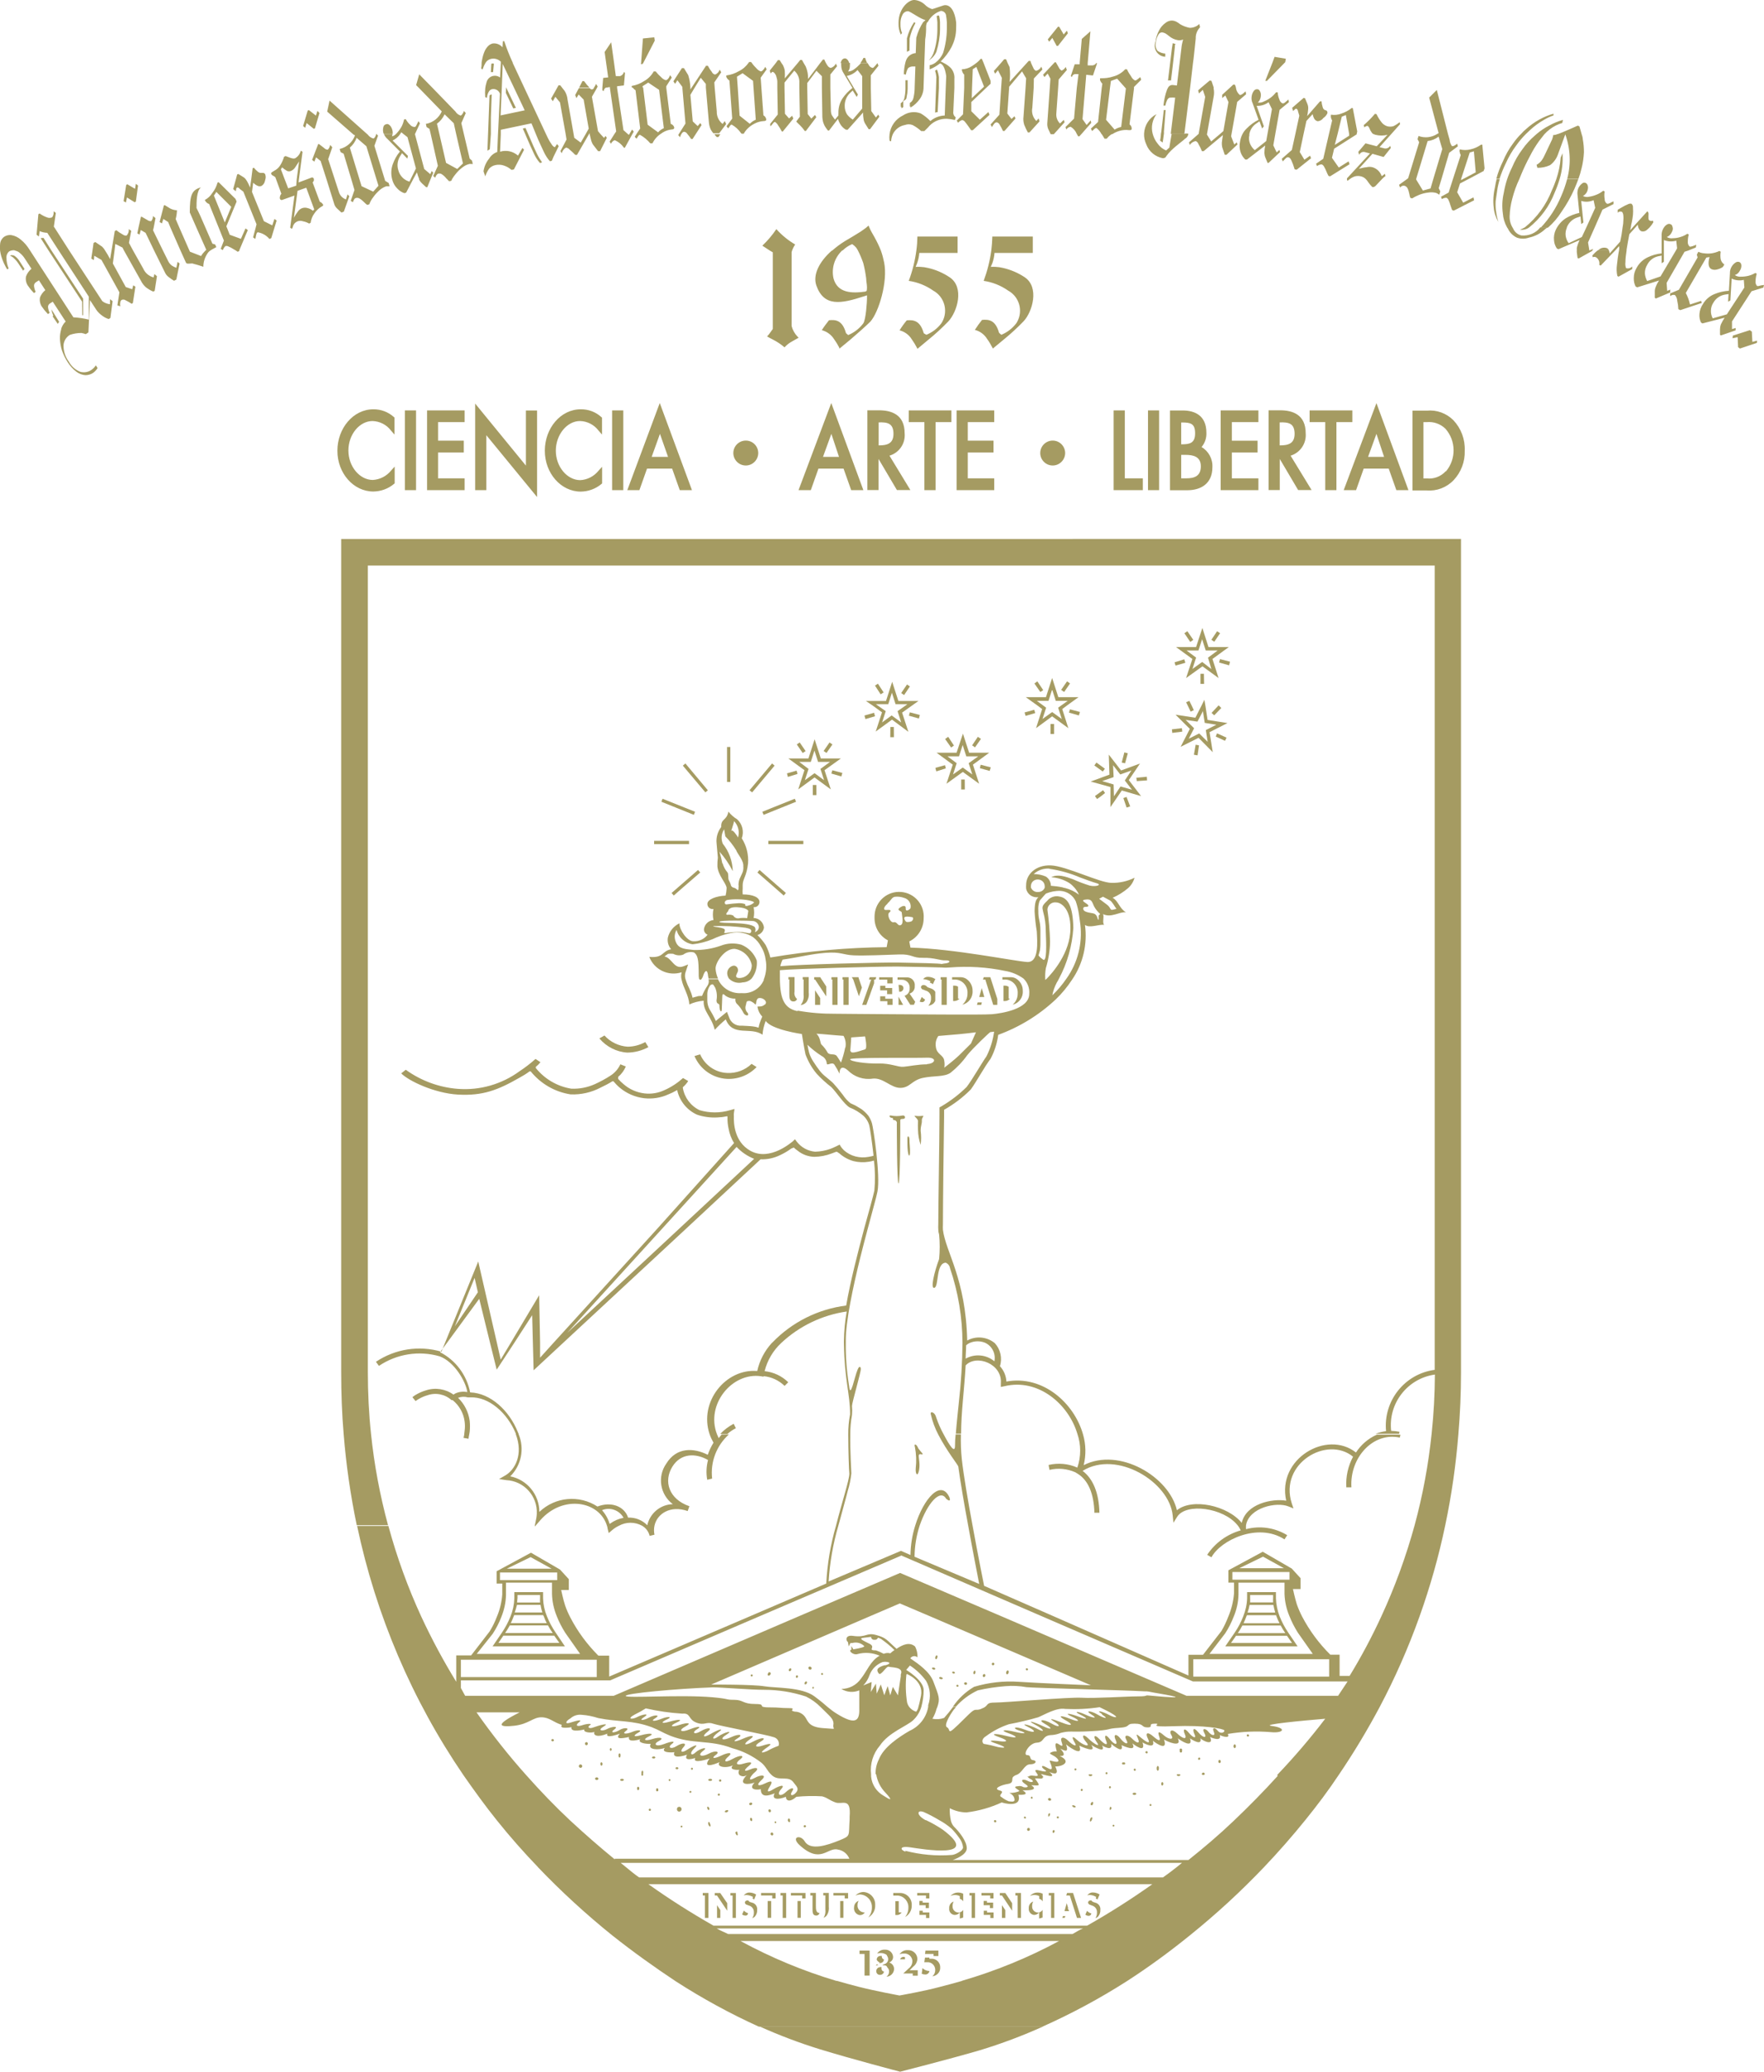 <svg enable-background="new 0 0 1939.8 2277.8" viewBox="0 0 1939.8 2277.8" xmlns="http://www.w3.org/2000/svg"><g fill="#a59b62"><path d="m1341.7 696.2-3.3-2.2-6.3 9.4 3.2 2.2zm-1.1 32.2 11 3.1 1-4-11-2.8zm-37.1.3-1.2-3.8-10.7 3.3 1.1 3.6zm8.7-25.2-6.5-9.5-3.3 2.2 6.5 9.6zm-410.6 1549.6c33.7 10.4 88.2 24.7 88.2 24.7s54.9-14 88-23.7c23.7-7.2 46.8-15.9 69.4-26.1h-312c21.6 9.7 43.7 18.1 66.4 25.1zm101.7-97.8v.5c.1 3.3-1.3 6.4-4 8.4l-6 5.6h10.4v2.4h5.5v-6h-8.9l4-4c2.7-2 4.3-5.1 4.5-8.4-.1-5.5-4.7-9.8-10.2-9.7h-.5c-3.6-.2-7 1.6-8.9 4.6 1.4-.6 2.9-.9 4.5-.8 4.6-.6 8.8 2.7 9.6 7.4zm18.8 11.8c-2.9-.1-5.6-1.2-7.7-3.2l-.8 6.2c1.3.5 2.6.8 4 .8 2.2 0 4.1-1.6 4.5-3.8zm-48.5-18.6c1 .3 1.7 1.1 2 2.1.7 1 1.1 2.3 1.1 3.5 0 2.5-1.6 4.6-4 5.4l-2.4.8 1.1.5c.4-.1.9-.1 1.3 0 1.5 0 2.7 1 3.1 2.4 1.3 1.2 2 2.8 1.9 4.6 0 2.2-1.1 4.2-2.9 5.5 4.6-.2 8.2-3.9 8.4-8.4 0-3.3-2.2-6.3-5.4-7.2 2.6-.9 4.4-3.5 4.3-6.2-.3-4.5-4-7.9-8.4-7.9h-.7c-3.4-.2-6.6 1.4-8.4 4.3 1.3-.5 2.6-.7 4-.6 1.8 0 3.5.4 5 1.2z"/><path d="m1028.4 2165.2v1c0 2.6-1.1 5.1-3.2 6.7 1.9-.2 3.7-.9 5.2-2.1 2.3-1.8 3.6-4.5 3.5-7.4.3-5-3.4-9.3-8.4-9.8h-3.5v-1.3h-4.8l-.8 5.1h3.4c4.5-.2 8.3 3.3 8.6 7.8zm-33.2-12.1c-.1-.4-.1-.8 0-1.2-2-.9-4.4 0-5.3 2.1 0 .1 0 .1-.1.2h5.4c-.1-.4-.1-.7 0-1.1zm-44.5 19h5.6v-27.5h-11.1v3.7h5.5zm17.3-13.8c2.2 0 4-1.8 4-4-1.4-.4-2.3-1.6-2.3-3-.1-.2-.1-.5 0-.8-.5-.1-1.1-.1-1.6 0-2.2 0-4 1.8-4 3.9v.4c.8 1.4 2 2.4 3.5 3-.4.1-.8.2-1.1.4.5.3 1.1.3 1.5.1zm58.5-7.7h5.4v-6h-14.2l-.5 3.7h9.4v2.3zm-60.6 9.7-1.6-.7c-.4.5-.8 1-1.2 1.6zm3.5 3.6c-.1-.4-.1-.7 0-1.1-.5-.2-1.1-.2-1.6 0-2.3.1-4.2 2-4.2 4.3-.1 2.2 1.5 4.1 3.7 4.2h.5c2.1 0 4-1.5 4.3-3.6-1.8-.3-3-2-2.7-3.8zm-141.3-78.2-.7 1.5c.7.3 1.3.8 1.9 1.3l2.2-5.5c-2.2-1.4-4.6-2.1-7.2-2.2-2.5-.1-4.9 1.1-6.4 3.2.9-.3 1.8-.5 2.7-.5 2.6.1 5.2.8 7.5 2.2zm-28.4 15.1v-8.3l-7.7-11.2h-6v2.7h2.4zm405.8-15.1-.6 1.5c.7.3 1.3.8 1.9 1.3l2.4-5.6c-2.2-1.4-4.7-2.1-7.3-2.2-2.5-.1-4.8 1.1-6.2 3.2.8-.3 1.7-.5 2.6-.5 2.5.2 5 .9 7.2 2.3zm-417 23h3.6v-8.6l-3.6-5.4zm415.8-16.8-1.5-.5c-1.1-.3-2-.9-2.6-1.9-.4-.1-.8-.1-1.2 0-1.4 0-2.5 1.1-2.5 2.4.2 1.3 1.3 2.3 2.6 2.5l1.4.6c3.5.8 6 4 5.8 7.6.1 2.3-.5 4.5-1.7 6.4 1.1-.4 2.2-1 3-1.9 1.7-2 2.6-4.6 2.4-7.2.5-3.7-2-7.2-5.7-8zm-429 16.8h3.7v-27.4h-6.2v2.7h2.4v24.7zm85.4 0h3.8v-27.4h-6.2v2.7h2.4zm224.7-7.9h-3.6v4.6h7.2v3.4h3.6v-6.1h-7.2zm-3.7-10.7v4.6h6.8v3.2h3.6v-6h-6.8v-1.9h-3.6zm7.2-2.8h3.6v-6h-13.2v2.7h9.6zm24.1 13.5v-8.3l-7.5-11.2h-6v2.7h2.3zm-11.2 7.9h3.7v-8.6l-3.7-5.4zm-52.3-3.3h.8c2.1-.1 4.1-1.2 5.2-3v7l3.7-1.1v-8.4c-1.2 1.8-3.2 2.9-5.3 2.9-3.6-.1-6.5-3.1-6.4-6.7v-.1-.6c0-1.6.4-3.3 1.2-4.7-3.2 1-5.2 4.2-4.9 7.5-.5 3.5 2.1 6.8 5.7 7.2zm19.1 3.3h3.6v-27.4h-6.1v2.7h2.4v24.7zm-13.1-24v3c1.5.4 2.9 1.4 3.7 2.8v-8.4c-1.8-.9-3.7-1.3-5.6-1.3-3.2 0-6.3 1.4-8.4 3.8 1.4-.7 3-1.1 4.6-1.1 2-.1 3.9.4 5.7 1.2zm63.6 24h3.6v-27.4h-6.1v2.7h2.4zm55.2-10.2.2-1-1.5-5-2.4 8.7h5.1zm-2.8 8.2h-2.6l-.8 1.9h2.8zm12.8 2h4.5l-8.8-27.4h-6.6l-.9 2.7h3.9zm15.7-5c-1.8-.4-3.4-1.4-4.6-2.8l-1.9 4.2c1 .8 2.3 1.3 3.6 1.3 1.5.1 2.8-1 2.9-2.5 0 0 0-.1 0-.2zm-63.1 1.7h.6c2.1-.1 4.1-1.2 5.2-3v7l3.8-1.1v-8.4c-1.2 1.8-3.1 2.9-5.2 2.9-3.6-.1-6.5-3.2-6.3-6.8v-.6c0-1.6.4-3.3 1.2-4.7-3.2 1-5.2 4.2-4.9 7.5-.4 3.5 2.1 6.7 5.6 7.2zm-118.6-18.1h3.7v-6h-13.4v2.7h9.7zm137.6 21.4h3.5v-27.4h-6.1v2.7h2.5v24.7zm-13.1-24v3c1.6.4 2.9 1.4 3.8 2.8v-8.4c-1.8-.9-3.7-1.3-5.6-1.3-3.2 0-6.3 1.4-8.4 3.8 1.4-.7 3-1.1 4.6-1.1 2-.1 3.9.4 5.6 1.2zm-298.6 5.4h3.8v18.5h-3.8zm84.7-2.8h3.7v-6h-16.1v2.7h12.4zm-5 2.8h3.6v18.5h-3.6zm-16.3 9.4c.4 3.2-.3 6.4-1.9 9.1 1.2-.5 2.3-1.3 3.2-2.3 2-2.8 2.9-6.3 2.5-9.8v-15.3h-6.1v2.7h2.3zm80.7 3v-12.2c-.8-.1-1.6-.1-2.4 0h-1.3v15.2h1.3c2.3.2 4.5-1 5.6-2.9-.6.1-1.3.1-1.9 0h-1.3zm-29.5-5.4c.1 4.1-1.3 8-4 11.1 5-2.8 8-8.2 7.6-13.9.3-7.4-5.4-13.6-12.7-14.1-3.4 0-6.7 1.5-9 4 1.6-.8 3.5-1.3 5.3-1.3 7.4.5 13.1 6.8 12.8 14.2z"/><path d="m945.9 2105.6c2.1 0 4.1-1.2 5.1-3-.5.1-1 .1-1.4 0-4.1-.5-7.1-4.2-6.6-8.3v-.1c0-1.5.4-3.1 1.3-4.3-3 1-5.1 3.8-5.1 7-.7 4.1 2 8 6.1 8.7zm-52.4-6.9c0 3.5 0 7.4 4 7.4 1.7.1 3.3-1.1 3.7-2.8-3.8 0-4-4.1-4-7.6v-14.5h-6.1v2.8h2.4zm-70.9 4.8c-1.8-.5-3.4-1.5-4.6-2.9l-1.9 4.2c1 .9 2.3 1.3 3.6 1.3 1.6.2 2.8-1 2.9-2.6zm4.4-11.6-1.6-.5c-1.1-.2-2-.9-2.5-1.9-.4-.1-.8-.1-1.2 0-1.4 0-2.6 1-2.6 2.4.2 1.3 1.3 2.3 2.6 2.5l1.6.6c3.5.8 5.9 4 5.7 7.6.1 2.3-.5 4.5-1.8 6.4 1.1-.4 2.2-1 3-1.9 1.7-2 2.6-4.6 2.4-7.2.5-3.6-1.9-7.2-5.6-8zm50-1.8h3.6v18.5h-3.6zm5.1-2.8h3.7v-6h-16.1v2.7h12.4zm-76.5 21.4h3.6v-27.4h-6v2.7h2.4zm43.6-21.4h3.7v-6h-16v2.7h12.3zm149.7 10.4c0 3.7-1.3 7.3-3.7 10 4.7-2.5 7.5-7.4 7.4-12.6.5-7.1-4.8-13.3-11.9-13.8h-8.4v2.8h5c6.9.6 12.1 6.7 11.6 13.6zm15.8 3.1h-3.6v4.6h7.2v3.4h3.7v-6.1h-7.3zm-3.7-10.7v4.6h6.9v3.2h3.6v-6h-6.9v-1.9h-3.6zm120.6-80.3c-.9-.3-1.8.2-2.1 1.1-.3.8.1 1.7.9 2s1.7-.1 2-.9c.4-.8.1-1.8-.8-2.2zm-281.4 6.1c-.2-.8-1-1.3-1.8-1.1-.8.3-1.3 1.2-1 2s1.2 1.3 2 1.2c.8-.4 1.3-1.3.8-2.1zm35.3-6.9c.6-.2 1-.9.8-1.5-.3-.6-1-.9-1.7-.7-.6.2-1 .7-.8 1.3 0 .6.6 1.1 1.2 1 .1 0 .3 0 .5-.1zm339.3-2.7c-.5-.2-1.1.1-1.3.6s.1 1.1.6 1.3 1.1-.1 1.3-.6c.2-.6 0-1.1-.6-1.3zm-475.6 1c-.5.1-.9.6-.8 1.2.3.5.8.8 1.3.7.6-.2.9-.9.7-1.4s-.8-.7-1.2-.5zm103.3-4.8c-.5.2-.8.8-.7 1.3s.6.8 1.1.8c.5-.2.8-.8.7-1.3-.2-.5-.6-.8-1.1-.8zm-27-3.9c-.6.4-.8 1.1-.6 1.8v.4c.2.8.8 1.4 1.6 1.5.6-.4.8-1.1.6-1.8 0-.2 0-.3 0-.5-.1-.8-.8-1.4-1.6-1.4zm269.5 2.8c-.5-.4-1.2-.4-1.7.1-.4.5-.4 1.2.1 1.7.1.1.3.2.5.3.6.3 1.3 0 1.6-.5.2-.7 0-1.3-.5-1.6zm-316 1.8c-.7 2 .1 4.1 1.9 5.2.6-.9.6-2.1 0-2.9-.4-1.7-1.1-2.6-1.9-2.3zm31.4 10.6c-.8-.2-1.5.3-1.7 1.1-.1.5.1 1.1.5 1.4.2.9.8 1.5 1.7 1.7.6-.7.6-1.7 0-2.4.3-.7.1-1.4-.5-1.8zm348.6-1.7c-.7-.1-1.4.5-1.5 1.2 0 1 0 1.9.5 1.9s1.3 0 1.6-1.2c.4-.7.1-1.5-.6-1.9zm-31.6-14.8c-.6-.2-1.2.1-1.4.7s.2 1.2.8 1.3c.5.2 1 .1 1.3-.4.2-.5 0-1.1-.5-1.3 0 0 0 0-.1 0zm-378-7.6c.4-1.3-.4-2.7-1.8-3.1-.5-.1-1-.1-1.5.1-.9.2-1.5.9-1.6 1.8-.4 1.3.3 2.8 1.6 3.2s2.8-.3 3.2-1.6c.1-.2.1-.3.1-.4zm9.4-20.6c-.5.3-.7.9-.6 1.4.2.6.9.8 1.4.6.6-.2.8-.9.6-1.4-.2-.6-.9-.8-1.4-.6zm-22.5-13c-.5 0-1 .3-1 .8v.2c0 .6.4 1 .9 1.1.6 0 1.1-.5 1.1-1.1 0-.6-.5-1-1-1zm541.8 3.2c-.8.3-1.3 1.2-1.1 2-.2.8.3 1.7 1.1 1.9.8-.3 1.2-1.1 1.1-1.9.2-.9-.3-1.7-1.1-2zm-622.4-5.1c-.7.2-1.3.7-1.4 1.4.2 1 1.3 1.7 2.3 1.5.7-.2 1.3-.7 1.5-1.5-.3-1-1.3-1.7-2.4-1.4zm67.4 12c-.6-.2-1.3.1-1.5.7-.1.3-.1.6 0 .8-.3.6-.1 1.4.5 1.7s1.4.1 1.7-.5c.2-.4.2-.9 0-1.3.2-.5-.1-1.2-.7-1.4zm69.1-9.8h-.4c-.6 0-1.1.6-1.1 1.2 0 .7.5 1.3 1.2 1.3s1.3-.5 1.3-1.2c0-.6-.4-1.2-1-1.3zm6.4 34c-.9.1-1.6.9-1.6 1.8 1.2.8 2.8.5 3.6-.7.1-.2.3-.5.3-.7-.5-.8-1.5-.9-2.3-.4zm28.7-7.5c-.3-.8-1.2-1.2-2-.9 0 0 0 0-.1 0-.8.1-1.4.8-1.4 1.7.3.8 1.2 1.2 2 .9h.1c.9-.2 1.4-1 1.3-1.9zm-37.2-10.9c-.6.3-.9 1-.8 1.6.3.6 1 .9 1.6.6.6-.2.9-.8.7-1.4-.3-.7-.9-1-1.5-.8zm344.9 3.4c-.6-.2-1.2.2-1.4.8-.2.5 0 1.1.5 1.3h.1c.5.2 1 .1 1.3-.4.2-.5.1-1.1-.4-1.3v-.4zm-354-19.6c-.9-.2-1.8.3-2.3 1.1.4.9 1.4 1.3 2.3 1.1.9.2 1.8-.3 2.2-1.1-.4-.8-1.3-1.3-2.2-1.1zm-1.2 32c-.2-.8-.9-1.4-1.8-1.4-.5.7-.5 1.5 0 2.2.1.9.8 1.5 1.7 1.4.5-.6.5-1.5.1-2.2zm517.6-37c-.4-.1-.9-.1-1.3 0-.5-.1-1-.1-1.4 0-.4 0-.7.3-.8.6.3.8 1.2 1.4 2.1 1.3.8.1 1.7-.3 2-1.1 0-.4-.2-.7-.6-.8zm-449.7 39.7c-.2-.8-1-1.3-1.9-1.2-.7.4-1 1.3-.7 2 .1.8.9 1.3 1.6 1.2.9-.3 1.3-1.1 1-2zm342.2-23.7c-.6-.2-1.2.2-1.4.8s0 1.2.6 1.5c.6.2 1.3-.2 1.5-.8.2-.5-.1-1.2-.7-1.5zm-321 33.9c-.2-.8-1-1.3-1.8-1.3-.4.3-.7.7-.7 1.3-.1.3-.1.7 0 1 .1 1 1 1.7 2 1.7.6-.7.6-1.8 0-2.5zm332.3-49c0-.3-.3-.6-.6-.8-.4-.1-.9-.1-1.3 0-.5-.1-1.1-.1-1.6 0-.3 0-.6.3-.7.6.4.9 1.3 1.5 2.3 1.3.7.1 1.5-.4 1.9-1.1zm-499.5 12.7c-.8.3-1.3 1.2-1.1 2-.2.8.3 1.6 1.1 1.9.8-.2 1.3-1 1.2-1.9.2-.9-.3-1.7-1.2-2zm479.6 20.8c-.7-.5-1.7-.5-2.4 0 .2.8.8 1.5 1.7 1.8.8.4 1.8.3 2.4-.4-.3-.8-.9-1.3-1.7-1.4zm-17.8 11.9c-.6-.1-1.2.1-1.4.7-.2.5.1 1.1.6 1.3.5.3 1.2.2 1.5-.4.3-.5.2-1.2-.4-1.5 0 0-.1 0-.1-.1zm36.2-14.5c-.5.4-.6 1.2-.2 1.8.4.5 1.2.6 1.8.2.4-.3.5-.8.5-1.2.5-.7.5-1.5 0-2.2-1-.2-1.9.5-2.1 1.4zm21.9-17.4c.1-.5-.2-1.1-.7-1.3-.6-.2-1.2.2-1.3.8-.2.6 0 1.2.6 1.5.7.1 1.3-.3 1.4-1zm-1.1 21.6c-.2.4-.2.8 0 1.2-.5.5-.5 1.4 0 1.9.8 0 1.5-.6 1.5-1.3.4-.5.4-1.2-.1-1.7-.4-.3-.9-.4-1.4-.1z"/><circle cx="714.6" cy="1989.8" r="1.2"/><path d="m1198.8 2000.3c-.4.8-.4 1.7 0 2.5 1-.3 1.8-1.1 1.9-2.2.6-.8.6-1.9 0-2.7-1.1.4-1.8 1.3-1.9 2.4zm48.6-29.2c-.8-.1-1.7.3-2 1.1.3.8 1.1 1.4 2 1.2.9.2 1.9-.3 2.2-1.2-.4-.9-1.4-1.3-2.2-1.1zm17.9 12.3c-.6 0-1.1.5-1.2 1.1 0 .6.5 1.1 1.1 1.2.6-.1 1-.6 1-1.2 0-.5-.4-.9-.9-1.1zm-110.6-6.4c-.8-.4-1.8 0-2.2.8-.2.9.3 1.7 1.2 1.9.8.4 1.8 0 2.2-.8.1-.8-.4-1.6-1.2-1.9zm-470.8-21.2c-.8-.1-1.7.3-2 1.1.3.8 1.2 1.3 2 1.1.9.2 1.8-.3 2.2-1.1-.4-.8-1.3-1.3-2.2-1.1zm468.8 39.2v2.2c.9 0 1.6-.6 1.7-1.5.5-.6.5-1.5 0-2.1-.8 0-1.5.6-1.7 1.4zm-507.8-79.6c-.9 0-1.6.7-1.6 1.6-.1.9.5 1.7 1.4 1.8h.1c.9 0 1.6-.7 1.6-1.6.1-.9-.5-1.7-1.5-1.8.1 0 .1 0 0 0zm73.9 15.8c-.8-.1-1.6.4-1.9 1.2.3.7 1.1 1.1 1.9 1 .8.1 1.6-.3 1.9-1-.3-.9-1.1-1.4-1.9-1.2zm-57.4 6.3c-.8.2-1.3 1-1.1 1.9-.1.8.3 1.7 1.1 2 .8-.3 1.2-1.2 1.1-2 .1-.8-.4-1.6-1.1-1.9zm-22.5 2.5c-1-.3-2 .3-2.3 1.3s.3 2 1.3 2.3 2-.3 2.3-1.3c.1-.3.1-.7 0-1-.2-.6-.7-1.1-1.3-1.3zm32.7-18.2c-.9.5-1.3 1.6-.8 2.5.2.3.4.6.8.8.9-.5 1.3-1.6.8-2.5-.2-.3-.5-.6-.8-.8zm-63.5-9.7h-.4c-.7-.1-1.3.3-1.4 1s.3 1.3 1 1.4h.4c.7.1 1.3-.3 1.4-1 .1-.6-.4-1.2-1-1.4zm73.2 15.6c-.9.4-1.4 1.4-1.1 2.4-.2.9.2 1.9 1.1 2.4.8-.5 1.2-1.4 1-2.4.3-1-.1-2-1-2.4zm591.9 13.8c-.9.6-1.4 1.6-1.2 2.7-.2 1.1.2 2.2 1.2 2.8.9-.6 1.3-1.7 1.1-2.8.3-1.1-.2-2.1-1.1-2.7zm-566.7 5.1c-.9.6-1.3 1.8-1.1 2.9-.1.5-.1 1.1 0 1.6-.2.5.1 1 .6 1.2s1-.1 1.2-.6c.1-.2.1-.4 0-.6 0-.5 0-1.1 0-1.6.4-1 .1-2.1-.7-2.9z"/><circle cx="1216.8" cy="1949.6" r="1.1"/><path d="m1247.9 1947c.6 0 1-.5 1-1 .2-.6-.2-1.2-.8-1.4s-1.2.2-1.4.8c-.1.2-.1.4 0 .6.2.5.7 1 1.2 1zm-503.4-1.8c.7.1 1.4-.4 1.6-1.1-.2-.7-.9-1.1-1.6-1.1-.8-.2-1.5.3-1.7 1.1.1.7.8 1.2 1.6 1.1zm627.8-38.3c-.7-.1-1.3.4-1.3 1.1s.6 1.3 1.3 1.3 1.3-.6 1.3-1.3c-.2-.6-.7-1-1.3-1.1zm-136.7 30.9c-.6-.3-1.3-.1-1.6.5s-.1 1.3.5 1.6c.3.2.7.2 1.1 0 .6.3 1.3.1 1.6-.5s.1-1.3-.5-1.6c-.4-.1-.8-.1-1.1 0zm122.1-20.1c-1.2.7-1.7 2.2-1 3.4.2.4.6.8 1 1 .9-.4 1.5-1.3 1.3-2.3.1-.8-.4-1.7-1.3-2.1zm-175.1 26.6c-.6 0-1.1.5-1.1 1.1s.5 1.1 1.1 1.1c.6 0 1.1-.4 1.1-1 .1-.7-.4-1.2-1.1-1.2.1 0 .1 0 0 0zm77.6-18.8c-.4.2-.7.7-.7 1.2.3.8 1.1 1.2 1.9 1.1.6-.3.9-1.1.5-1.8-.3-.6-1.1-.8-1.7-.5zm39.2-2.7c-.6-.5-1.4-.4-1.9.1s-.5 1.3 0 1.8c-.4.6-.3 1.4.3 1.9s1.4.3 1.9-.3c.3-.5.3-1.1 0-1.6.5-.5.4-1.3-.3-1.9.1.1.1.1 0 0zm-538.4 20.7c-.6 0-1.1.5-1.1 1.1-.1.6.3 1.1.8 1.2h.1c.6.1 1.1-.4 1.1-.9 0-.1 0-.2 0-.3 0-.6-.4-1-.9-1.1zm557.6-11.2c-.7.3-1.2 1.1-1.1 1.9.3.6 1.1.9 1.7.5.6-.3.9-1.1.5-1.7-.2-.5-.7-.7-1.1-.7zm22.5 2.6c-.9.1-1.4.9-1.3 1.8-.1.8.5 1.6 1.3 1.8.8-.2 1.4-.9 1.3-1.8 0-.9-.5-1.6-1.3-1.8zm-17.6 14c-.9-.1-1.7.6-1.9 1.4-.1.2-.1.3 0 .5.4.5 1 .8 1.6.8s1.2-.3 1.6-.8c0-.2 0-.4 0-.6-.1-.6-.7-1.2-1.3-1.3zm83.6-171.9c-2.4-6.3-3.8-13-4-19.7v-6.8h-31.7v6.7c-.2 6.9-1.7 13.6-4.3 20-2.4 6.3-5.6 12.3-9.4 17.9l-10.3 15h79.5l-10.2-15c-3.9-5.7-7.1-11.8-9.6-18.1zm-32.4-19.8v-3.5h25.3v3.2c-.1 1.6-.1 3.3 0 4.9h-25.3c.1-1.7.1-3.4 0-5.1zm-.6 7.4h26.2c.5 2.7 1.2 5.6 2 8.4h-30.4c1-2.8 1.7-5.6 2.2-8.4zm-3.5 12.6c.2-.4.4-.9.6-1.3h32c.2.4.4.8.5 1.3.9 2.4 2 5 3.3 7.5h-39.5c1.1-2.4 2.2-5.1 3.1-7.5zm-4.4 10h42.1c1.6 2.9 3.3 5.7 5.1 8.4h-52.2c1.7-2.6 3.6-5.6 5-8.4zm-12.5 19.2 5.5-7.9h56l5.6 7.9zm-752.3-29.4c-2.6-6.3-4-12.9-4.2-19.7v-6.8h-31.6v6.7c-.2 6.9-1.6 13.6-4.2 20-2.5 6.3-5.7 12.3-9.5 17.9l-10.2 15h79.5l-10.1-15c-3.9-5.7-7.2-11.8-9.7-18.1zm-32.3-20v-3.3h24.8v3.3c-.1 1.6-.1 3.3 0 4.9h-25.3c.2-1.6.4-3.3.5-4.9zm-.6 7.5h25.9c.5 2.9 1.1 5.7 2 8.4h-30.4c1-2.7 1.8-5.6 2.5-8.4zm-3.6 12.6c.2-.4.4-.9.5-1.3h32.1c0 .5 0 .8.5 1.3.9 2.6 2 5.1 3.2 7.5h-39.5c1.1-2.3 2.3-5 3.2-7.5zm-4.4 10h42.1c1.6 2.9 3.3 5.8 5.2 8.4h-52.3c1.8-2.7 3.5-5.5 5.1-8.4zm-12.4 19.2 5.4-7.9h56l5.6 7.9zm533.5 37.6c.9.1 1.7-.5 1.9-1.3.3-.8 0-1.7-.8-2 0 0 0 0-.1 0-.8-.1-1.6.4-1.8 1.2-.3.8 0 1.7.8 2.1zm-177.3-4.5c-.6-.1-1.2.3-1.3.8-.2.6.2 1.2.8 1.3.6.2 1.2-.2 1.3-.8 0-.5-.3-1.1-.8-1.3zm124.3-17.5c-.4.8-.2 1.8.5 2.4.9-.2 1.6-.9 1.6-1.9.5-.8.3-1.9-.4-2.4-.7-.1-1.4.6-1.7 1.9zm-1.6 11.6c-.8-.3-1.7-.1-2.2.5.1.8.8 1.5 1.6 1.6.8.3 1.7.1 2.2-.6-.1-.8-.8-1.4-1.6-1.5zm-133.5 21.5c-.3.4-.3 1 0 1.3.4.4.9.4 1.3 0 .3-.4.3-1.1 0-1.5-.4-.2-1-.2-1.3.2zm159.3-.5c.5.2 1-.1 1.2-.6.2-.5 0-1.1-.5-1.3 0 0 0 0-.1 0-.5-.4-1.2-.3-1.5.2-.4.5-.3 1.2.2 1.5.1.1.4.2.7.2zm-17.8-10.5c-.8-.4-1.7-.2-2.3.5.1.9.8 1.6 1.7 1.6.8.4 1.8.2 2.4-.6.1-.5-.7-1.2-1.8-1.5zm94-7.5c.6.1 1.3-.2 1.5-.8.1-.7-.4-1.3-1-1.4-.6-.2-1.3.1-1.5.7-.1.6.3 1.3 1 1.5zm-243.9 13.2c-.5.6-.5 1.5 0 2.2.8.2 1.6-.2 1.9-.9.6-.6.6-1.6 0-2.3-.7-.2-1.5.2-1.9 1zm165-10.3c.1-.7-.5-1.3-1.2-1.4-.6-.4-1.5-.2-1.8.5-.1.7.4 1.3 1.1 1.4.6.4 1.4.1 1.9-.5zm-158.4-6.6c-.7-.6-1.7-.6-2.4 0-.6.9-.4 2 .5 2.6s2 .4 2.6-.5c.4-.7 0-1.7-.7-2.1zm180.9 6.3c.3-.8.1-1.7-.5-2.3-.8.1-1.5.8-1.6 1.7-.4.8-.1 1.8.6 2.3.8-.1 1.5-.8 1.5-1.7zm19-8.2c.9.2 1.7-.4 1.9-1.3 0-.8-.6-1.5-1.4-1.5s-1.5.6-1.5 1.4c0 .6.4 1.2 1 1.4zm-264.1 10.4c-.5-.4-1.2-.4-1.7 0-.4.5-.4 1.1 0 1.6.4.4 1.1.5 1.5.1 0 0 0 0 .1-.1.4-.5.4-1.2.1-1.6zm47.8 1.7c-.3.7 0 1.5.7 1.8.8 0 1.5-.7 1.5-1.5 0-.6-.3-1.1-.8-1.3-.8-.1-1.4.4-1.4 1zm186 9.3c.8.4 1.7 0 2.1-.8.2-.8-.2-1.6-1-1.8-.9-.3-1.8.1-2.2.9-.1.8.4 1.5 1.1 1.7zm-216-13.6c-.3.2-.5.6-.6 1-.7.7-.7 1.9 0 2.6 1 .2 2-.3 2.4-1.2.6-.6.7-1.5.1-2.1-.5-.5-1.3-.6-1.9-.3zm263.8.3c.5-.9.2-1.9-.7-2.4-.9 0-1.7.7-1.8 1.7-.5.9-.2 2 .6 2.6 1.1-.1 1.9-.9 1.9-1.9zm-241.3-3.9c-.6.6-.6 1.6 0 2.2.7.3 1.6 0 2-.7.5-.6.5-1.6 0-2.2-.7-.3-1.6 0-2 .7zm146.8-236.8c-1.7-1.9-3.4-3.9-4.9-6-1.6-4.6-5.1-5.7-3.6-1.3 1.5 7.7 1.8 15.6.9 23.3-.6 6.4 2.2 10.2 3.7 1.9s-1.4-15.2 0-16.9c1.4-1.6 3.9 1.1 3.9-1zm-214.7-21.7c2.8-2.5 5.9-4.6 9.3-6.3l-2.4-4.9c-5.5 2.9-10.6 6.7-14.8 11.2zm193.3-346.4c3.2 0 2.4-4.5-.9-3.7-4.1.8-8.3.8-12.4 0-2.9-.7-1.8 2.5.8 2.6s0 2.3 2.4 2.4c1.7 0 3.1 1.3 3.2 3.1 0 .2 0 .4-.1.6 0 2.4 0 65.9 1.9 65.9s2-64.8 1.9-67.8c-.2-3.1.5-2.9 3.2-3.1zm21.5-3.4c-2.8.4-5.6.4-8.4 0-2.4 0 3.5 3.1 3.2 6.1-.2 3.2-.2 6.4 0 9.5.1 5.6 1.1 11.1 2.9 16.4.7-5.1.7-10.4 0-15.5 0-5.8 1.6-7.9 1.3-11.4-.1-3.4 3-5.1 1-5.1zm-16.9 25.7c0 5 0 8.8.5 13.3s2 7.1 2.4 1.9c.3-5.2-.7-11-.6-14.7.1-3.9-2.5-5.4-2.3-.5zm-24.3-157.1h-5.6v5.4h7.9v4h5.7v-6.7h-8zm-52.5 9.4v-30.4h-6.7v2.6h1v27.8zm46.9-21v5.1h7.6v4.1h5.6v-6.7h-7.5v-2.5zm-40.3 21h5.6v-30.4h-6.7v2.6h1v27.8zm-53.9-14.4v-16.1h-6.7v2.6h1v15.8c0 4 0 8.4 4.5 8.4 1.8.1 3.4-1 4-2.7-2.3-2-3.4-5-2.8-8zm22.6 14.4h5.6v-7.5l-5.6-8.5zm42-27.8 6.2 18.4 3.3-9.6-3.4-9.9-.4-1.5h-7.3l.9 1.5zm37.5 4.2h5.7v-6.7h-14.7v2.6h8.9v4.1zm-176.5 105c12.3.6 24.2-4.1 32.7-13l-5.5-3.5c-7.2 6.9-16.9 10.5-26.8 10-13-.5-24.6-8.5-29.8-20.5l-6.2 1.9c6.1 14.5 19.9 24.2 35.6 25.1zm153.4-81.4 8.5-23.7v-4.1h1.5l.4-1.1.5-1.5h-7.2l-.5 1.5-.3 1.1h2.4l-9.9 27.8zm126.9-18.4-2.8 9.8h5.6zm-15.7 5.9c.1 4.7-2 9.2-5.6 12.3 6.9-1.6 11.6-7.9 11.2-15 .2-5.6-2.7-10.8-7.4-13.7-1.7-.9-3.7-1.5-5.6-1.5h-9.5v2.6h4c7.7.6 13.5 7.5 12.9 15.3z"/><path d="m1053.7 1084.9c-1.2-.8-2.6-1.2-4-1.2h-1.6v16.9h1.3c2.2 0 4.3-1 5.7-2.6h-1.6v-13.2zm55.4 0c-1.2-.8-2.6-1.2-4-1.2h-1.6v16.9h1.4c2.2.1 4.3-.9 5.6-2.6h-1.3v-13.2z"/><path d="m1119.1 1092.3c.1 4.7-1.9 9.2-5.5 12.3 6.9-1.6 11.6-8 11.1-15 .2-5.6-2.6-10.8-7.4-13.7-1.7-1-3.7-1.5-5.6-1.5h-9.4v2.6h4c7.6.7 13.4 7.5 12.8 15.3zm-39.4 9.8h-4.6l-.8 2.7h4.7zm-366.7 49.2-3.4-5.6c-6 3.3-12.7 5.1-19.6 5.1-9.7-.7-18.8-5.1-25.3-12.3l-5.6 3.2c7.7 9.2 18.9 14.9 30.8 15.6 8.2-.1 16-2.2 23.1-6zm379.2-46.5h4.5v-6.5l-7.2-22.4-.5-1.5h-7.2l-.5 1.5-.4 1.1h2.6zm-91.9-20c.1.5.1 1.1 0 1.6.4 3.8-1.9 7.3-5.6 8.4l6.3 9.9h4l1.4-3.2-6.2-9.1c3.7-1 6.1-4.6 5.7-8.4.4-3.1-1-6.1-3.5-7.9-1.6-1.1-3.5-1.6-5.4-1.5h-10v2.6h4.3c4.6-.3 8.6 3.1 9 7.6zm35.1 20h5.7v-30.4h-6.7v2.6h1zm-19.6-16.6 1.7.8c3.9.8 6.7 4.4 6.3 8.4.2 3.1-.9 6.1-2.9 8.4 2.2-.3 4.3-1.3 5.9-2.8.7-.8 1.2-1.7 1.7-2.6v-9.9c-1.2-2-3.2-3.4-5.5-4l-1.7-.6c-1.1-.3-2-.9-2.7-1.9-.9-.6-1.9-1-3-1-1.4-.1-2.7.9-2.9 2.3v.1c.3 1.6 1.5 2.8 3.1 2.8zm1.3 10.6c-1.3-.7-2.5-1.6-3.5-2.7l-2.3 5.1c.8.4 1.7.6 2.5.6 1.6.2 3.1-1 3.3-2.6 0-.1 0-.2 0-.4zm5.2-18.5c1.3.3 2.6.9 3.5 1.9l2.8-6h-.6c-2.2-1.4-4.8-2.1-7.4-2.2-2-.1-3.9.7-5.2 2.2v.4c2.8.1 5.5 1 7.9 2.4zm-34.2 24.5h5l-5-9z"/><path d="m988.1 1082.8.7 7.6c2.2.4 4.2-1.1 4.6-3.2 0-.2.1-.4.1-.6-.1-3.2-2.5-3.8-5.4-3.8zm-98.8-8.5h-6.6v2.6h1v16.9c.5 4.1-.7 8.1-3.3 11.3 2.4-.3 4.7-1.4 6.3-3.2 2.2-3.1 3.1-6.9 2.6-10.6zm12.7.1h-6.7v2.6h1l12.3 18.5v-10.9l-5.7-8.7zm336.9-186.5 3.9-1.3-4-10.4-3.5 1.3zm-519.6 36.6h38.4v3.6h-38.4zm120.4-28.6 35.7-14.4-1.4-3.3-35.7 14.3zm5.2 28.6h38.5v3.6h-38.5zm-12 34.8 19 16.6 9.9 8.7 2.4-2.8-6.8-5.9-22.2-19.4zm-105.6-77.8 35.7 14.4 1.3-3.4-35.7-14.3zm11.2 100.3 2.4 2.8 9.9-8.7 19.2-16.6-2.4-2.8-22.3 19.4zm565.8-209.7 1.8 3.6 3.2 6.7 3.5-1.6-2.4-5.1-2.5-5.1zm-15.2 33.7 11-1.4-.4-3.8-11 1.3zm50.8-30.1-7.6 8.1 2.9 2.7 7.8-8.1-2.7-2.7-.3-.2z"/><path d="m1308.4 801.4-10.1 19.7 19.7-9.9 15.6 15.8-3.5-22 19.7-10-21.9-3.5-2.4-15.8-1.1-6.3-3.1 6.3-6.8 13.4-21.8-3.3zm8.4-8 6-11.5 2 12.9 12.8 2-11.6 5.9 2 12.9-9.3-9.2-11.5 5.8 5.9-11.5-9.3-9.2zm-259.8 74.6h4l-.1-11h-3.9z"/><path d="m1312.9 829.8 4 .7 1.6-11-3.7-.7zm34.2-15.3 1.7-3.5-10.5-4.7-1.4 3.5zm-219.3-27.4 10.6-3.1-1.1-3.6-10.6 2.9zm-176.1 3.5 10.5-3.1-1-3.8-10.6 3zm27.3 19.9h4l-.1-11.2h-3.8zm-85.2 63.7h4l-.1-11.1h-3.9z"/><path d="m960 776 9.9 7.2-6.9 21.1 17.9-13.1 18 13.4-6.9-21.1 10.1-7.2 7.9-5.6h-22.1l-6.8-21.1-6.8 21.1h-22.1zm16.8-1.8 4-12.6 4 12.6h13l-2.4 1.8-8.4 5.9 4 12.4-10.5-7.7-10.5 7.7 4-12.4-8.4-5.9-2.5-1.8h12.9zm98.5 35.9-6.3 9.4 3.2 2.2 6.5-9.3zm-32.6 0-3.4 2.4 6.6 9.4 3.1-2.2z"/><path d="m1047.7 840.7-6.9 21 18-13 17.9 13-6.8-21 17.9-13.1h-22.1l-6.8-21-7 21h-22zm6.9-9.1 4-12.5 4 12.5h13.1l-10.5 7.5 4 12.4-10.5-7.6-10.7 7.6 4-12.4-10.1-7.5z"/><path d="m1029.6 848.1 10.5-3.3-.9-3.5-10.6 2.9zm-30.1-61.2 11 3.1 1-3.9-11-2.9zm-133.1 67.3 10.6-3.3-1-3.6-10.6 3zm288.8-58.2h3.9v11h-3.9zm-376.8 72.9-24.7-29.5-2.8 2.4 24.8 29.4zm45.8 0 2.9 2.3 24.7-29.4-2.8-2.4zm55.2-52.6-3.2 2.2 6.5 9.4 3.2-2.1z"/><path d="m884.6 846.8-6.8 21.1 17.9-13.1 17.9 13.1-6.9-21.1 18-12.9h-22.1l-6.8-21.1-6.8 21.1h-22.1zm7-9.1 4-12.5 4 12.5h13.1l-10.5 7.7 4 12.4-10.5-7.7-10.6 7.7 4-12.4-10.2-7.7z"/><path d="m912.2 816.3-6.5 9.4 3.2 2.1 6.5-9.3zm13 37.4 1.1-3.9-11-2.9-1.1 3.6zm-125.7-32.4h3.6v38.4h-3.6zm436.9 5.9-2.9 11.2 3.7.8 3-11zm-30.7 11.2-2.3 3.2 9.3 6.7 2.3-3.1zm55.7 19.6-.3-4-11.5 1.1.5 3.7z"/><path d="m1221.1 865.3v22.1l7.9-11.5 4.6-6.8 21.2 6.2-13.5-17.6 12.3-18.2-20.8 7.6-13.5-17.4.7 22-20.6 7.6zm2.9-24 7.9 10.2 12.3-4.4-7.3 11 7.9 10.2-12.6-3.6-7.2 10.8-.4-13-12.6-3.7 12.6-4.4z"/><path d="m1204.5 875.9 1.9 2.6 3.7-2.6 5.1-4-2.2-3.1-8.9 6.4zm-18.1-89.3 1.2-3.8-11-2.9-1.1 3.6zm-98.1 61 1.2-3.9-11.1-2.9-.9 3.8z"/><path d="m1140.7 775.6 5.3 4-6.7 21 17.7-13 17.8 13-6.7-21 5.3-4 12.6-9.1h-22.2l-6.8-21.1-6.8 21.1h-22.2zm12.3-5 4-12.5 4 12.5h13.1l-7.2 5.1-3.3 2.4 4 12.4-10.6-7.6-10.6 7.6 4-12.4-3.2-2.4-7-5.1zm-155.6-18-6.4 9.4 3.2 2.2 6.4-9.5zm331.5-41.2-6.7-21-6.9 21h-22.1l18 13.1-6.9 21 18-12.9 17.7 12.9-6.7-21 18-13.1h-22.1zm3.2 24.2-10.1-7.8-10.7 7.7 4-12.5-10.5-7.8h13.1l4-12.4 4 12.4h13.1l-10.6 7.9z"/><path d="m1140.7 749.1-3.2 2.4 6.5 9.3 3.2-2zm179.4 2.8h4l-.2-11.1h-3.8zm-153.2 6.6 6.5-9.4 3.3 2.3-6.5 9.4zm-204.7-4.7 3.2-2.1 6.3 9.6-3.3 2.1z"/><path d="m375.2 592.6v915.9c0 23.3.8 45.9 2.7 68.2 2.7 33.7 7.5 67.1 14.4 100.2h34.4c-8.9-32.9-15.2-66.4-18.7-100.3-2.4-22.6-3.5-45.4-3.5-68.1v-886.7h1173.2v884.3c-33.1 4.4-56.7 34.2-53.5 67.4-4 .5-7.9 1.5-11.6 2.9h25.9l.5-2.2c-3-.6-6.1-.9-9.2-1-3.4-30.3 18-57.7 48.1-61.9-.1 21.7-1.3 43.4-3.6 65-3.5 33.9-9.7 67.4-18.6 100.3-9.4 34.3-21.6 67.8-36.5 100.1-10.4 22.6-22.1 44.6-35.1 65.9h-11v-23.3h-10.2c-12.5-12.4-23-26.6-31.1-42.1-2.2-4.3-4.1-8.7-5.7-13.2-2-6.3-4.3-16.9-4.3-16.9h8.4v-11.9l-9.7-10.6-31.9-18.5-37.8 20.4v13.5h6.2v11.9c-.7 8.7-2.8 17.3-6.2 25.3-2.1 5.5-4.6 10.9-7.6 16l-20.3 26.2h-16v22.8l-147.7-64.9-77-33.7s-6.4-31.6-12.7-66.2c-5-26.9-9.9-55.5-11.8-72.7-1-9.2-1.3-18.4-1-27.6h-5.8c-.5 4.1-.7 8.3-.7 12.4 0 9.4-6.3-.8-12.3-12.1-3.4-6.1-6.2-12.5-8.4-19-1.3-5.7-6.7-7.4-6-3.7 1.8 8 4.6 15.6 8.4 22.8 9.2 17.7 21.6 33.2 21.9 34.9 2.3 16.9 6.6 42.1 10.9 65.1 4.9 27.2 10 53.1 12.1 64l-71.1-29.9c.1-11.6 2-23.2 5.6-34.2 8.4-24.6 22.7-40.9 29.2-29.5 6.2 5 3.5-1.7 3.5-1.7-9.2-20.1-28.4 1.3-37.6 31.2-3.3 10.5-5 21.3-5.2 32.3l-10.4-4.6-79.6 33.7c1.3-20.9 4.9-41.6 10.8-61.7l1.8-6.5c3.1-11.9 6.3-22.6 8.4-31.3 2-6.3 3.3-12.8 4-19.4 0-3.1-1.5-24.8-1.2-42.9 0-7.1.6-14.2 1.9-21.2.3-3.3.3-6.7 0-10 0-3.7 10.1-37.8 9.7-40.8 0-1.6-1.3-4.4-3.5.8-3.6 8.4-7.9 33-9.4 18-2.5-15.7-3.8-31.5-3.6-47.4v-2.8c0-21.2 7.7-57.6 16-91.3 2.6-10.8 5.5-21.1 7.9-30.5 5.3-20.2 9.9-36.1 10.9-41.6 3.5-17.6-4.6-70.7-6-75.1-.9-3-2.2-5.8-4-8.4-2.2-2.7-4.7-5.1-7.5-7.2-2.2-1.4-4.6-2.8-6.7-4l-5.4-2.5c-3.3-2.6-6.1-5.7-8.4-9.2l-5.3-6.7c-1.7-2-3.5-4.1-5.1-5.9s-5.9-5.1-8.4-7.3c-2.5-1.9-4.8-4.2-6.7-6.7-1.9-2.4-4.5-6.1-6.8-9.7-2.1-3.1-3.7-6.4-4.8-9.9-.5-2.1-1.3-5.3-1.9-8.9 4.8 4.6 10.1 8.8 15.8 12.4 3.2 1.6 5.3 4.8 5.5 8.4.5 2.6 5.9-2.5 8.4 1.1 2.1 3.2 4 6.5 5.6 9.9 0 0-.5-11.9 9.1-3.7 7.2 7.3 17.5 10.7 27.6 9.1 11.6-1.1 19.7 10.3 30.3 10.2 10.5-.1 12.3-8.4 24.8-11s23.2-.8 30.3-5.6c7-5.6 13.2-12.1 18.4-19.4 6-7.6 24.7-25.3 25.3-25.3l4.2-.5c-1.3 9.4-4.1 18.6-8.4 27.1-6.3 9.1-15.4 25.3-21.8 33.7-8.3 8.2-17.6 15.3-27.6 21.2l-2.3 1.3v8.7c0 26-1.3 98.4-1.3 119.8-.1 1.9-.1 3.7 0 5.6 0 1.9.3 3.8.9 5.6.9 9 .9 18 0 27-5.1 13.7-10 33.2-5.1 31.6 5-1.6 1.4-27.1 12.4-27.6 2.5 1.1 4.3 3.3 4.7 6 9 26.4 13.6 54.1 13.7 82-.2 22-1.5 44-4 65.8-.5 5.4-2.4 21.9-3.3 34.2h5.8c0-23.7 3.6-49.1 5-75.1 11.9-12.6 40.5-1.6 38.7 19.7v4l4-.8c37.4-9 70.5 20 80.1 52.2 4.2 12.1 4.2 25.2 0 37.3-9.9-4.4-21-5.4-31.6-2.9l1 5.4c9.5-2.3 19.4-1.3 28.3 2.6l3.1 1.9c11 7 17.4 21.3 18 42.6h5.5c-.5-21.8-7.1-37.5-18.5-46 37.6-23.3 95.5 12.1 99.1 49.1l.8 7.9 4.2-6.7c10-15.3 50.6-9.8 66.1 9.2 1.5 1.8 2.7 3.8 3.7 5.9-15.1 4.3-28.2 13.8-36.9 26.9l4.7 2.7c10.2-19 51.3-38.5 80.3-19.7l3-4.6c-13.6-8.3-30-10.7-45.3-6.6-.1-1.5-.1-2.9 0-4.4 3.4-19.4 33.7-26 46.7-20.6l5.5 2.2-1.9-5.6c-14.1-43.8 38.7-74.8 67.4-51.3-5.5 10.4-8.1 22-7.4 33.7h5.6c-2-32.7 23.9-61.1 53.2-54.7l.7-3.2h-25.9c-9.4 4.1-17.4 11-23 19.6-32-25.3-87.1 6.9-76.7 53-15.5-2.7-44.2 3.4-48.9 24.4-15.5-19.2-54.7-27.6-71.3-13.9-8.4-36.8-63.2-69.6-102.5-49.6 2.7-11.1 2.5-22.7-.7-33.7-9.6-34.3-44-65.6-84.3-58.2-.3-6.3-2.8-12.2-7.1-16.9 2.8-8.8.6-18.5-5.6-25.3-8.6-7.1-20.7-8.3-30.4-2.9-1.6-68.4-23.7-97.3-26.7-121.8-.1-1.9-.1-3.8 0-5.6 0-22.1.9-96.6 1.3-119.6v-6.7c10.8-6.1 20.7-13.6 29.4-22.4 6.4-8.9 15.3-25.3 21.7-33.7 4.4-8.2 7.2-17.1 8.4-26.3 23.5-8.6 45-21.8 63.2-38.9 6.8-6.5 12.8-13.8 18-21.7 12.1-17.6 17.1-39.2 14.2-60.3 5 4 15.6-.9 21.1 0-2.4-2.6.4-9.1-1.3-11.9 9.1 4.6 18.3-2.9 25.3-1.9-7.3-4.2-8.4-12.7-14.7-16 6.1-2.6 11.8-6.2 16.9-10.5 3.5-3.1 6-7.1 7.2-11.5-7.9 3.9-16.5 5.8-25.3 5.6-13 0-49.9-18.6-66.8-19.2s-27.1 10.1-27.1 21.5c-.1 1.3-.1 2.6 0 4 1.2 6.3 7.2 10.4 13.5 9.4-2.4 2.6-4 4.6-4.2 15.5.4 7.4 1.2 14.8 2.4 22.1.5 10.9 2.8 34.5-10.6 33.7s-80.7-14.6-128.3-15.8l-1.3-6.8c9.6-4.7 15.8-14.5 15.8-25.3 1.2-14.9-9.9-27.9-24.8-29.1s-27.9 9.9-29.1 24.8c-.1.7-.1 1.5-.1 2.2v2c0 10.2 5.7 19.5 14.7 24.2l-1.4 7.5c-42.9.4-85.7 4.2-127.9 11.4-1.1-4.7-2.8-9.3-5.1-13.7-2.6-4-5.7-7.7-9.1-11 3.9-1.1 6.8-4.4 7.2-8.4-.7-5.8-5.5-10.2-11.4-10.4.8-3.9.8-8 0-11.9 3.1.4 5.9-1.7 6.4-4.8 0-.3.1-.5.1-.8 0-5.2-7.2-8.4-18.5-8.4-.2-2.2-.2-4.4 0-6.6v-3.8c0-6.4 4.4-9.7 5.9-23.7.7-9.7-1.7-19.4-6.9-27.6 2.7-7.3.7-15.6-5.1-20.9-3.7-2.2-6.9-5.1-9.6-8.4-1.9 10.2-8.4 7.4-7.9 16.9-3.9 5.1-5.8 11.5-5.1 17.9.6 7.4 1.4 15.8 1.4 15.8-.4 3.2-.6 6.3-.5 9.5.8 9.9 8.8 17.4 10.1 23.3v1.3c-.1 2.6-.5 5.1-1.1 7.6-10.1.5-20 4-20 9.1-.1 3.1 2.4 5.7 5.6 5.7.4 0 .7 0 1.1-.1-.9 4-.9 8.2 0 12.2-5.5.5-9.8 4.7-10.5 10.1-.1 2.6 1.5 5 4 6-3.7 4.9-9.6 7.6-15.8 7.2-6.7 0-15.3-12.6-15.2-19.7-6.4 3.1-11.1 8.9-12.7 15.8-.7 4.6.6 9.2 3.6 12.7-10.4 1.9-7.9 9.9-24 8.4 5.5 14.2 21.1 21.6 35.6 16.9-.8 2.8-.8 5.7 0 8.4 1.6 8.4 7.9 16.9 8.4 27 5-2.3 10.3-3.7 15.8-4.1-.7 11.9 8.4 16.9 12.2 32 3.7-4.1 7.8-7.9 12.1-11.5 7.7 19.7 27.3 7.6 40.4 16.9.4-5.2 1.6-10.3 3.5-15.2 6.6 9.8 39.8 14.4 39.8 14.4s2.4 15.4 4 22.5c2.9 7.7 7 14.9 12.3 21.2 4.9 5.3 10.3 10.2 16 14.6 5.7 5.6 14.2 19.1 20.3 22.5 5.6 2.2 10.9 5.4 15.4 9.4 2.8 2.7 4.9 6.2 6 9.9.7 2.2 3.1 18 4.9 34.6v-.9c-1.9.6-3.8 1-5.8 1.3-4.7.9-9.5.7-14.2-.5s-9.1-3.6-12.7-6.8c-.8-.8-1.5-1.6-2.2-2.4l-1.7-2.4-.7-1.4c-1.9.9-6.7 3.4-10.1 4.6-5.4 2-11.1 3-16.9 3.2-7.9-.7-15.2-4.6-20.1-10.9l-2.1-2.8-2.5 2.4c-.4 0-24.7 22.4-46.5 10.3-17.8-9.9-18.5-30.6-18.2-38.2-.1-1-.1-1.9 0-2.9l.7-4.9-4.8 1.3c-11 3.3-22.7 3.3-33.7 0-9.7-4.7-16.5-13.8-18.3-24.4v-.8c2.3-2 4.3-4.3 5.9-6.8l-5.7-3.3c-6 5.4-12.8 9.9-20.2 13.2-6.9 3.3-14.6 4.6-22.2 3.7-8.5-1-16.5-4.5-22.9-10.1-2.2-1.8-4.2-3.7-6-5.8v-2.3c3.7-3.1 6.5-7 8.4-11.4l-6-2.4c-2.4 5.2-6.3 9.6-11.1 12.6-5.4 3.5-11 6.5-16.9 9.2-8.2 3.7-17.1 5.4-26 5-15.4-2.5-29.2-10.6-39-22.7v-1.3c1.9-1.5 3.6-3.2 5.1-5.1l-5.4-3.6c-5.5 4.9-11.3 9.4-17.4 13.4-19.6 14.4-43.8 21.4-68.1 19.5-20.6-1.6-40.4-8.9-57.2-21l-5 4c8.4 8.4 36.6 21.8 62.4 23.3 27.3 1.5 43.8-4.9 67.4-18.4 3.9-2.1 7.7-4.4 11.3-7.1h1.3c11 13.6 26.7 22.7 44 25.3 11.4.4 22.6-2.1 32.7-7.4 4.5-2.1 8.9-4.4 13.1-7h1.2c2.1 2.5 4.4 4.9 6.9 7 7.6 6.4 16.9 10.4 26.8 11.6 9.1 1 18.3-.4 26.6-4.2 3.1-1.2 6.1-2.7 8.9-4.3l1.1-.4v1c2.8 11.4 10.7 21 21.4 25.9l2.7.9c7.4 2.1 15.1 2.8 22.7 2 2.8 0 5.1-.7 7.2-1h1.1v1.1c-.1 4.2.3 8.4 1.2 12.5 1 5.6 3 10.9 6 15.8l-85.1 94.9-113.4 124.7-14.8 16.4v-16.4l-1-52.3-31.2 52.3-11.1 18.5-4.2-18.5-20.5-89.4-36.5 89.4-4 9.8c-24.5-7.2-50.8-3.1-72 11.1l3.3 4.5c19.6-13.2 44.1-17.1 66.8-10.5 16.2 6 28.7 27.6 30.4 39.3-4.5-.9-9.1-.4-13.2 1.5-.7.4-1.4.8-2 1.3-8.7-6.3-20-8.1-30.3-4.7-3.7 1.1-7.3 2.6-10.7 4.6-1.5.8-2.9 1.8-4.2 2.9l3.5 4.3c1.1-.9 2.4-1.7 3.6-2.4 3-1.7 6.1-3.1 9.4-4 9.1-3.2 19.3-1.2 26.5 5.3h1.2c7.2 5.8 12 14.2 13.2 23.3.5 3.6.5 7.2 0 10.7-.1 1.2-.2 2.3-.4 3.5 0 1.5-.6 2.9-.8 4l5.5 1c.2-1.6.4-3.2.8-4.7.1-1 .3-2.1.5-3.1.4-3.9.4-7.9 0-11.9-1.3-9.6-5.8-18.6-12.8-25.3 3.4-1.3 7.2-1.5 10.7-.5h2.9c20.2-.8 40.5 16.9 49.9 39.8v.7c8.4 22.4-.8 39-11.5 45.3l-6.9 4 7.9 1.2c19.5.9 34.5 17.5 33.6 37-.1 1.5-.2 3.1-.5 4.6l-1.7 8.4v1l.9-1 5.3-6.1c24.7-28 64.7-21.1 73.1 6.1.4 1.1.7 2.3.8 3.5l1.2 4.7 3.6-3.1c2.3-2 4.9-3.7 7.7-5 7.9-4.3 17.4-4.3 25.3 0 4.2 2.4 7.3 6.5 8.4 11.2l5.3-1.3c-.7-3.2-.7-6.6 0-9.9 2.9-13.4 17.7-22.7 36.5-16.1l1.9-5.3c-22.8-7.9-28.7-27.6-18.6-43.7 9.2-14.6 25.3-15 39.1-7.1-1.9 7.1-2.2 14.5-.9 21.7l5.4-1.3c-2.1-18.2 4.8-36.3 18.4-48.5h-7.9l-3.3 4c-.7-1.4-1.3-2.8-1.9-4.3-12.6-33 16.9-68.4 48.5-63.7l2.8.5v-.6c8.7.8 16.8 4.6 23.1 10.7l4-4c-7-6.9-16.2-11.2-26-12.2 3-11.9 9.3-22.6 18.2-30.9 19.9-18.7 45.1-30.8 72.1-34.7-1.9 10.6-2.9 21.4-3.1 32.2v2.6c.7 42.1 6.8 55.3 6.8 78.3-1.4 7.3-2.1 14.7-2 22.2 0 18.5.8 40.4 1.2 43 0 6.7-7.9 30.4-14.7 57.3-6 20.7-9.6 42-10.7 63.5l-85.3 36.6-153.4 65.7v-23h-11.9c-12.4-12.4-22.9-26.6-30.9-42.1-2.2-4.3-4.2-8.7-5.7-13.2-2.1-6.3-4.3-16.9-4.3-16.9h8.4v-11.9l-9.7-10.6-31.9-18.5-37.8 20.4v13.5h6.2v11.9c-.6 8.5-2.6 16.9-6 24.8-2.1 5.6-4.8 11-7.9 16l-20.3 26.3h-16.4v29c-14.1-23-26.9-46.8-38.3-71.3-14.9-32.3-27-65.7-36.3-100h-34.4c20.7 98.1 60.4 191.3 117 274.1 11.8 16.9 23.9 33.7 36.7 49.6 14.5 18.1 29.7 35.3 45.1 51.3h96.7l-5.7-4.6h617.3l-5.7 4.6c-5.1 4-10.2 7.9-15.2 11.4h-576.1c-5.1-3.5-9.9-7.5-14.6-11.4h-96.8c25.6 26.8 53 51.9 81.8 75.1 23.2 18.4 46.8 35.2 70 50.6 29.2 18.8 59.7 35.5 91.3 49.8h311.8c32.1-14.3 63.1-31 92.7-49.9 23.1-14.9 46.4-31.8 69.6-50.6 28.8-23.2 56.1-48.3 81.6-75.1 15.6-16.4 30.8-33.7 45.4-51.8 12.8-15.8 25.3-32.4 36.7-49.6 16.3-24 31.2-48.8 44.8-74.3 17-32.1 31.6-65.3 43.8-99.4 11.7-32.7 21.2-66.2 28.3-100.2 7-33.1 11.8-66.6 14.5-100.3 1.9-22.2 2.9-44.9 2.9-68.1v-916.4zm708 883.7c7.8 3.6 12 12 10.3 20.4-8.9-7.4-21.5-8.6-31.6-2.9 0-5 .5-9.7.5-14.6 1.3-1.3 2.8-2.2 4.5-2.9 5.2-2.1 11.1-2.1 16.3 0zm66.2-398.9c0-.5 0-1 0-1.4-.2-3.9 0-7.8.7-11.6 2.9-9.5 4.5-19.4 4.6-29.3-.3-11.7-1.3-23.4-2.9-35 .2-4.6 4.2-8.2 8.8-8 .3 0 .6 0 .9.1 5 0 15.8 6.4 15.6 28.5 0 27.1-20.2 49.4-26 55.3zm23.3-1.4c-4.5 6.6-9.7 12.8-15.5 18.3.9-4.9 2.6-9.6 4.9-14 .9-1.4 1.7-2.8 2.4-4.3 9.2-17.2 14.6-36.3 15.8-55.8-.5-24-5.9-33-15.4-34.5-4.9-1.1-10.1.7-13.2 4.6-6.2 5.8-5.8 6.8-4.6 12.1 2 7.1 3 14.5 2.9 21.8.7 15.7 1.1 33.7-2.9 30.9-1.9-1.3-3.7-2.8-5.1-4.6 0 0 1.3-4.3 1.6-5.7.5-3.9.6-7.9.5-11.9v-9.9c0-11-2.4-11-2.3-21.9-.2-3.2.1-6.3 1-9.4.3-1.2 1.1-2.4 2-3.2 0 0 5.2-6.1 5.5-6.1 5-2 10.4-3.1 15.8-2.9 7.3.5 13.8 4.8 16.9 11.5 1.6 4.7 2.8 9.6 3.5 14.5l1.5 10.8c2.5 21.1-2.9 42.4-15.3 59.7zm35.5-69.4v4.7c-1.9 0-.6-6.2-6.7-7.2s-10.5-1.9-10.3-5.2c.3-3.3 4.9-.7 5.6-2.9.8-2.2-10.5-5.9-3.5-6.9s7.2 1.6 9.8 7.4c1.7 3.2 4 6 6.7 8.4zm4.7-20.7 7.9 4.2c.9.7 1.7 1.5 2.3 2.4 1 1.3 1.9 2.6 2.7 4 .5.8 1.2 1.6 1.9 2.8l-3.5.8c-4 1.2-2.1-1.9-7.1-5.6-5-3.8-8.4-6.3-8.4-6.3zm-59-30.7c11.6 1.7 23 4.9 33.7 9.5 6.6 2.4 13.1 4.9 18.7 6.5s-.8 4.1-7.9 2.5c-6.2-1.9-12.3-4.2-18.3-6.9-7.9-2.9-16.9-6.2-24.1-2.3 6.9.4 13.7 2.6 19.6 6.2 2.2 1.4 4.1 3.2 5.8 5.1 2.1 2.3 3.8 5 5.1 7.9-4.6-3.5-9.8-6-15.4-7.4-1.1 0-1.9-.5-2.8-.7-4.2-.9-8.4-1.4-12.7-1.7 0-4.1-2.1-8-5.6-10.2-4.2-1.8-8.7-2.7-13.3-2.7 4.8-4.4 11.2-6.5 17.6-6zm-20.2 20.7c-.1-.7-.1-1.4 0-2 .1-4 3.5-7 7.4-6.9h.1c4-.1 7.4 2.9 7.6 6.9.1.7.1 1.5 0 2.2-1.2 2.9-4.1 4.7-7.2 4.6-3.4.4-6.6-1.6-7.9-4.8zm-326.7-73.3c4.8 4.8 6.5 11.7 4.6 18.2-1.2-2.3-6.3-9.6-7.4-7.2s2.9-8.5 3-11zm-12.7 46.7c-.8-4.4-1.8-8.7-3.1-12.9 5.8 6.5 10.7 13.7 14.6 21.4-.3-11-4.1-21.6-11-30.2-2.1-5.2-1.6-11.1 1.5-15.8l1.3 7.7c4.5 4.6 8.5 9.7 11.9 15.2 1.7 4.6 8.4 11.3 7.9 17.8.3 2.9-.2 5.8-1.6 8.4l-2.4 5.2c-.8 2-1.2 4.2-1.3 6.3.2 1.2.2 2.4 0 3.6v1.5l-.7 1.4c-1.3-1.5-3-2.6-4.9-3-1.1-.3-2.1-1.1-2.6-2.1-.5-2.2-1.4-4.2-2.5-6.2-1-1.9 0-6.7-1.4-8.4-2.5-2.9-4.4-6.4-5.4-10.1zm4.3 40.4c4.5-.8 9.1-1.1 13.7-.9 7.2 0 16.9 1.9 16.9 3.5-1.9 1.8-4.3 3-6.9 3.5-1.5.7-3.6 0-2.7-.9s-3.1-2-7-1.9c-4.4.2-8.8.7-13.2 1.3-3.5.7-2.8-4.2-.5-4.2zm12.4 7.8c11 .6 11.9 4.1 11.9 4.1l-1.3 7.9c-2.8-.4-5.6-.4-8.4 0-2.7.7-5.5-.4-6.9-2.9-2-.9-4.2-1.2-6.3-.8-3.4 0 .8-4.1.8-4.1s-.3-4.9 10.6-4.2zm16.2 15.1c3.7-.1 6.9 2.7 7.3 6.4 0 2.7-1.8 5.1-4.5 5.8 1.1-1.6 1.1-3.8 0-5.5-6.8-6.2-38.9-3.5-38.9-5.7s33.8-1.3 36.3-1zm-6.9 7.6c5.1.8 6.5 2.2 5.6 4.6s-3.6.8-9.2 0c-5.3-.3-10.5-.1-15.8.6-6.9 1.3-3.8.4-3.8-2.8s-12.9-3.1-12.9-4.4c12.1-.4 24.3.3 36.3 1.9zm20.6 84.3c-3.6 3.5-8.4 1.2-7.9 2.7.6 3.9 2.4 7.6 5.2 10.5-1.2 2.8-2.4 6.1-2.9 7.6s-.8 3-1.1 4.6c-2.1-.7-4.2-1.2-6.4-1.4-4-.5-7.9-.5-11.9-.8-6.4.7-12.3-3.2-14.2-9.3l-2.3-5.9-10.3 8.4-1.9 1.7c-.5-.9-.9-2-1.4-3-1.3-2.8-2.9-5.4-4.3-7.9-2.5-3.6-3.8-8-3.7-12.4v-5.6c-.1-3.9 1.1-7.7 3.6-10.8 2.4-.7 2.2-2 5.1 3.1 1.8 4.4 2.3 9.2 1.4 13.8 0 4.8 3.1 2.9 3.2 5.5 0 7.1 2.5 8.4 2.6 4.6.1-3.9.4-7.9.5-12.9s.8-4.8 4-1.9c3.1 2 6.8 3 10.5 2.9-.4 2.4.4 4.8 2.3 6.3 2.6 2.7 4.8 5.8 6.5 9.2 1.5 3.5 7.2 4.4 4.6 0-2.3-2.2-3-5.5-1.9-8.4 1-3.5 0-4.8 4.6-4.6 2.2.9 4.3 2.2 5.9 4 1.4 0 0-6.6 4.1-7.2s9.9 3.8 6.4 7.2zm-1-27.9v1c-4.2 9.6-14 15.3-24.4 14.3-11 .9-21.4-5.2-26-15.3h-10.4c.7 2.4.3 5-1.1 7.1-2.4 3.5-4.4 7.3-6 11.3-2.4 0-4.3 0-5.8.7-1.5.3-3.1.8-4.6 1.3-.4-1.7-.9-3.4-1.5-5.1-1.2-3.1-2.5-6.1-4-9.1-.9-2.2-1.7-4.4-2.4-6.7-.6-2.1-.6-4.4 0-6.6l3-9.1-5.1 2c-10.4 4-12.5-9.2-20.9-10.8 1.3-1 2.6-2 4-2.9 1.8-.2 3.7-.2 5.6 0 3.4 1.8 7.3 2.2 11 .9 3.4-2.6 7.8-3.5 11.9-2.4 1.9 1.6 4.4 3.4 4.9 13.7.5 10.4 0 12.6.5 14.2v.8c.6 1.2 1.9 2.3 3.2 0 .5-.7.9-1.6 1.2-2.4 1.9-6.2 4.5-8.4 5.5-1.9 0 1.7.6 3.1.7 4.3h10.4c-1.5-3.3-2.4-6.9-2.7-10.5-.6-6.7 9.6-22.4 20.9-22.2 9.4 1.4 17 8.5 18.9 17.9.1 7.6-5.8 13.9-13.3 14.2-7.9 0-1.3-6.2-1.9-8.4.2-2.6-1.6-4.9-4.2-5.2h-.6c-4.3.7-7.3 4.6-7 8.9.2 1.9.8 3.7 1.9 5.3 3.9 4 9.7 5.6 15.1 4.2 3.7-.1 7.3-1.6 9.9-4.3 4.3-5.6 6.3-12.7 5.6-19.7-3-7.9-9.1-14.2-16.9-17.4-7.4-2.1-15.3-1.8-22.5 1-9.5 3.4-19.6 5-29.7 4.8-8.4-1.1-16.3-.6-19.7-8.4-2.1-4.4-1.9-9.5.6-13.7 2.2 8.4 9.2 14.6 17.7 15.8 7.4-.8 14.7-2.7 21.6-5.5 6.5-3.1 13.4-5.5 20.5-6.9 8.5-1.8 17.3-.1 24.5 4.7 3.5 2.7 6.4 6.1 8.4 10 2.9 4.5 4.7 9.7 5.3 15 1.3 6.9.6 14-1.8 20.6zm89.5 75.3c-1.1 5.6-2.7 11.1-4.6 16.4 0 0-2.3-4-4.6-7.2s-7.9-.5-10.1-3.8c-1.7-3.1-3.8-5.9-6.3-8.4-2.3-1.3-.9-7.4-6-12.4 8.4.5 18 1.6 29.8 2.4 2.2 3.9 2.9 8.4 2.1 12.7zm89.9 18.3c-9.7 0-19.7 2.2-25.8 2.7s-14.2-4-27.6-3.6c-13.5.3-30.7-2.2-31.1-4.6s72.9-1.3 84.3-1.8 9.9 6.5.5 7zm-84.3-14.4 1.1-15.2 15.2-1.1s2.8 13.6 0 14.2c-2.8.7-16.1 6.2-15.8 1.8zm132.7-8.4-12.9 12.8c-5.1 5-16.4 13.7-16.4 13.7.4-2.4.4-4.9 0-7.2-.5-7-8.4-7-9.3-15.8-.7-4.2.3-8.5 2.8-11.9 15.8-1.2 29.8-2.5 41.3-4zm-67.5-133.8c-2.4 0-4 1.2-5.6-3-1.7-4.2 5.9-2.6 8.4-2.2s.5 5-1.9 4.9zm-24.7-20c4.5-3.5 4.8-6.8 8.4-7.6 3.5-.4 7 0 10.3 1.2 5.1 1.3 8.2 6.4 7 11.5-2.4 2.7-5.6 3.6-5.2 0 .3-3.6-3.2-3.3-6.8-.5s2.5 3.5 2.4 5.1 2.7 11.9-.9 13.7-4-4-7.9-3c-4 .9-7.7-8.4-5-10.6s1.9-3.4-2.8-2.9c-4.6.5-3-3.9 1.4-7.2zm-115.6 61.6c23.4-3.5 30.9-6.2 48-7.6 17-1.3 18.9 2.3 31.1 2.8s34.5-.5 49.6-1 14.2 4 26.5 3.7c12.4-.3 18.9 3.1 24.7 2.8s6 3-1.7 3.5l-2.9.5c0-.7-28.7-1.3-47.6-1.6s-110.9 2.1-129.5 4c.5-2.6 1.4-5.1 2.6-7.4zm16.9 56.5c-13.7-3-19-12.1-19.2-35.6v-9.4c15.5-1.6 111.2-4.2 129.8-4s47.7 1 47.7 1c3.1.3 6.3.3 9.4 0 20.4-1.6 40.9-.4 60.8 3.8 7.3 1.2 14.2 4.1 20.2 8.4 4.5 4.4 6.9 10.6 6.3 16.9 0 16.9-30.9 21.4-41 22.3-10 .9-96.1 0-110.3 0s-56.8-.5-62.4-.5c-13.7.1-27.3-1-40.8-3.4zm-149.6 240.2 82.8-90.9c5.4 5.8 12 10.2 19.3 13.1l-83.5 77.8-122 113.5zm-205.3 53.1 3.6 15.8-25.3 37.4zm148.5 270.6c-1.6-5.6-4.5-10.8-8.4-15.2 8.9-3.7 19.1 0 23.7 8.4-5.3 1-10.3 3.1-14.7 6.3zm178.4-199.1c-8 8.7-13.6 19.4-16.1 30.9-34.4-3-64.4 33.7-52.4 69.4 1.1 3.2 2.6 6.4 4.3 9.4-2.6 4.2-4.7 8.7-6.3 13.3-15.8-7.9-34.5-8.4-45.6 9.7-10.1 14.3-6.9 34.1 7.2 44.6-13.6.3-25.2 9.9-28.1 23.2-5.5-5.7-13.2-8.8-21.1-8.4-4-12.4-18.5-18.1-33.7-12.2-20.1-13.1-46.5-10.7-63.9 5.9 0-19-13.4-35.4-32-39.1 12.2-12.1 15.8-30.3 9.3-46.1 0-.8-.7-1.8-1-2.7-9.5-23.7-30-42.7-52.4-43.5-3.7-19-15.9-35.4-33.1-44.2l7.5-10.1 35.6-48.6 11.9 48.5 7.3 29.4 19.3-29.4 19.7-30.5.8 30.5.8 30.1 32.4-30.1 134.3-124.7 82.9-77.2c7.4.3 14.8-1.3 21.5-4.6 4.3-2 8.4-4.4 12.2-7.2l2.8-1.1c1.4 1.3 2.8 2.5 4.3 3.5 5.2 4.2 11.6 6.5 18.2 6.7 6.5-.1 12.9-1.3 18.9-3.6l5.1-1.9h1l2.7 1.8c4.4 3.9 9.7 6.8 15.4 8.4 5.5 1.4 11.3 1.6 16.9.7 1.9-.3 3.8-.7 5.6-1.3 1.4 11 1.5 22 .5 33-1.2 5.7-5.7 21.9-11.3 42.1-6.7 25.3-15 57.2-19.7 84.3-30.9 3.9-59.5 18.2-81.1 40.6zm208.9 701.5c-7.6 2.2-15.8 4.4-24.4 6.6-16.9 4.6-44.2 9.4-44.2 9.4s-27.4-5.1-44.5-9.5c-8.4-2.2-16.9-4.4-24.2-6.6h-.8c-36.5-10.9-71.8-25.6-105.3-43.8h350.3c-33.9 18.3-69.7 32.9-106.7 43.7zm121.7-51.6h-378.7c-4.1-2-8.4-3.7-12.6-6.1h402.8c-3.5 1.3-7.2 3.7-10.8 5.7zm16-9.2h-410.8c-24.6-14-48.6-29.2-71.6-45.6h554.2c-23 16.3-46.7 31.4-71.2 45.3zm-112.2-240.5c-.7.5-1.5 1-2.4 1.3-7.2 3.7-7.2 0-11.9 3.7-4.6 3.7-13.8 13.7-20.3 19.3s-3.5 0-7.2-1.9 2.7-12.8 7.2-19.1c.8-.9 1.6-2 2.6-3.1h-3.3c-3 4.1-6.3 8.1-9.7 11.9-4.1 1.5-8.6 1.8-12.9.9 2.1-3.4 3.6-7.1 4.6-11l.8-1.8c3.2-9.5 1.9-11.6-4.4-28.3-4.3-10.8-15.8-18.8-25.3-25.3 1.5-2.4 4.8-3.2 7.2-1.6l.7.5c.2-4.1-.7-8.2-2.6-11.9-6.2-5.4-13.8-2-20.4 2.5-10.8-9.5-10.8-11.9-22.2-15.1s-10.5 3.1-25.8.9c-7.9-1.2-8.4 4.6-5.4 6.9l.8 4.7 1.9-3.8c.7.1 1.5.1 2.2 0 4.4-1.2 9.1-.1 12.5 3 1.9 1.4-3 2.5-11.5 4l-2.2-3.6v4c-4 .8 2.2 6.5 7 4.7 8-2.1 16.5-1.4 24.1 1.9-10.1 5.5-13.8 16.9-20.6 25.3-4.9 7-12.9 11.2-21.5 11.2 5.9 3.7 13.3 4.3 19.7 1.6v20.2c.5 14.4-5.1 17.6-24.7 5.5-3.6-2.2-6.9-4.7-10.1-7.4-3.3-2.9-6.7-5.9-14.6-11.8-14.2-10.4-42.6-8.9-55-11s-58.4-1.9-58.4-1.9l174.5-75.1 32.9-14.1 33.1 14.1 177 75.9s-60.8-2.5-79-3.8c-16.7-1.2-33.4.7-49.5 5.5-9.3 5.5-17.3 13-23.3 21.9h3.3c6.7-7.6 14.9-13.7 24.1-18 10-2.3 20.1-3.8 30.3-4.6 7.8-.7 15.7-.3 23.4 1.1 6.4.8 112.7 3.5 126.4 4.4 8.4.5 4.2 0 4.2 0 2.7.2 5.3.7 7.9 1.3 16.9 2.9 49.2 8.4-3.5 3.5-6.3-.6 0 .9-12.5.9s-48.2 2.4-62 1.5c-13.8-.8-84.3 5.3-95.1 5.3-9.5 0-7.2 2.1-11.5 5.1zm128.6 8.4c8.4 5.4 2.5 4.4-4.9 0s-14.5-4.8-6.7 0 1.8 4-6.8 0-13.2-3.7-5.7 0 10.4 6.7-1.3 2.4c-11.6-4.3-16.9-4.2-7.4 0 9.4 4.2 8.4 6.6-2.2 2.3s-14.3-3.5-5.2 1.5 7.9 7.3-4 2.6-15-4.9-7.9-.7 5.9 7.1-3.5 1.7-15.5-4.2-7.1.5 8.4 7.5-1.9 2.6-19.7-7.5-9-1.8 11.3 9.4 2.4 4.6c-8.9-4.7-20.1-6.9-10.4-2.2 9.8 4.7 9.3 7.9-3.5 3-11.4-4.4-14.2-1.4-5.6 1.2s7.1 4.2-5.1 1.3-16.9-1.9-7.1 1.5 12.1 6.6-1.9 3.1c-14.1-3.5-18.8-2.4-8.4 1.2s10.2 5.7.6 4.5c-9.6-1.3-13.9-.8-4 2.5s13.1 5.8 2.5 4c-5.3-1.5-10.6-2.7-16-3.6-1.9-1.6-2.5-5.4 2.5-8.4 7.7-5.7 16.2-10.2 25.3-13.2 10.8-2 21.5-4.5 32.1-7.6 6.2-2.4 20.1-11 29.8-9.2 12.6.6 25.3 0 37.8-1.9 0 0 8.4 4 11.9 6 11.1 6.2 5.3 6.2-1.7 2.4-7-3.7-15.8-6.1-7.4-.8zm-255-77.5c-6.8-3.5-14.3-6.4-6.4-7l7.6-.9c-.1.3-.1.6 0 .9.5 1.6 2.1 2.6 3.7 2.3 1.6.3 3.2-.7 3.7-2.3 1.3.3 2.4.8 3.5 1.4 5.2 3.7 10.2 7.7 14.7 12.2-1.7 1.1-3.2 2.3-4.6 3.6-2.4-.7-5-.5-7.2.5-2.7-1.5-5.5-2.7-8.4-3.7-10.2-.1-.2-3.2-6.6-7zm16.8 23c-10.5 2.9-9.7 6.1-7.3 9.3s8.4-8.4 11-7.4c2.5 1 16.9 0 13.3 8.4-.1.6-.1 1.2 0 1.9l-3.2 21.2-5.6-9.3-2.8 9.3-2.9-10.2-3.7 10.1-3.8-11.9-4.5 10.1-.9-11-5.6 9.2.9-11-9.2 3.8c3.2-3.3 5.5-7.3 7-11.7 2.5-6.5 7.7-11.5 14.2-14 4.6-1 13 .8 2.4 3.8zm-10.1 120.1c1.2 7.6 4.7 14.6 10 20.1 9.1 9.8 5.6 8.4-1.8 3.6-7.8-4.4-13-12.3-13.8-21.2v-2.4c-1.4-11.4 2.2-22.9 9.7-31.6 9.6-14.5 30-21.5 36.7-28 4.2-4 7.3-9.1 8.9-14.7 1.6-6 2.5-12.1 2.5-18.3 0-10.8-19.2-22.2-19.2-22.2l4.1-4.8c6.9 4.5 12.9 10.2 17.8 16.9 4.6 8.2 5.4 17.9 2.3 26.7v1.8c-2 11.7-9.7 21.6-20.5 26.4-11.5 6.7-28.5 17.8-33.7 31.3-2.6 5.1-3.9 10.8-3.6 16.6zm33.7-110.2s18.7 7.2 15.6 23.9c-1.2 5.5-1.9 9.1-2.8 11.9-.3 2.1-1.2 4.1-2.6 5.7-3.2-1-5.9-3-7.9-5.7-.9-1.3-1.6-2.8-2-4.4-1.6-10.1-1.9-20.5-.8-30.7zm-133.2 130c-5.9 5.6-10.6 2.8-5.1-3.3 5.6-6.1-2.3-3.8-8.4 0-6.2 3.8-7.9 3.3-4.1-2.8s2.4-7.2-5.1-3.6c-7.4 3.6-10.5 2.3-4-3.6 6.6-5.9 0-6.5-7.4-2.4-7.4 4-5.7 0-2.2-4 .7-.8 1.3-1.3 2.1-2 5.6-4.6 2.4-6.5-5-3.3s-6.9.5-1.3-4 1.3-4.6-6-2.4c-7.3 2.3-9.7 0-3.7-4.6s.5-5.5-8.4-.5-10 1.9-4.5-2.7.5-5.1-7.9-1c-8.4 4-11 2.8-5.9-.8s0-5.6-7.9-1.3c-7.9 4.2-12.8 1.9-6-3.2s-3.6-2.8-8.4 1.8-7.2 1-1.3-4.6-.9-3-7.7 1.5-8.4 1.8-4.1-2.9-1.3-5.1-7.9-.9c-6.6 4.1-9.7.9-5.1-2.4s.9-3.6-8.4 0-12.3 0-5.9-3.2 1.9-5.1-6.9-2.3-11 .5-4-2.8 1.4-4.1-8.4-1.4-8.4 0-3.2-2.8 0-3.6-6.4-.9-12.3 2.7-7.2-1-2.4-4-7.3-.8c-5 3.1-11 3.3-5.5-.8 5.6-4.1-2.8-3.3-7.9-.5s-11.4 1.8-3.7-2.8-5.1-1.3-10.9.9c-5.8 2.3-7.4-.4-4.2-2.3s-2.8-1.9-8.4 0-8.4.5-3.7-3.2-2.8-1.8-9.5.4-5.1-1.8 0-4.6c3.4-3.1 7.9-4.5 12.4-4 6.2.4 12.4 1.7 18.3 3.6 22.9 4.6 37.2 2 59 10.1 7.9 3.1 12.1 6.1 20.1 9.3 25.3 9.9 42.9 4 68.2 13.7 11.7 3.1 22.6 8.6 32.1 16 5.2 4.4 6.5 9.2 10.9 13.2.7.7 1.4 1.3 2.2 1.8 7.4 5 16.9-.8 22.1 6.5 2.5 3.7 6.8 6.4 3.1 11s-7.9 4-4.6-.9-1.1-4.7-7 .8zm-153.9-92.2c13.2 3 26.7 5 40.3 5.8 9.3-.9 6.1 6.2 15.2 9.8s11-1.3 18.4 1.2c7.3 2.5 60.2 12.4 66.6 14.8 4.1.9 6.7 5 5.7 9.1 0 .1-.1.3-.1.4-4.4 1.6-8.6 3.5-12.6 5.8-8.4 3.5-7 .8 0-4 7-4.7 2.9-4.6-5.2-1.9-8.1 2.6-9.5 0-2-4.4s2.1-5.6-8.4 0-10.7 2.4-3.6-2.4 2.2-5.1-7.5-.8-11.9 3.2-5.6-.6c6.2-3.8 1.9-5.4-7.4-1.1s-13.4 2.4-4.9-2.9c8.5-5.4-2.8-2.5-9.3 2.2s-7.9 1.3 0-4.5c7.9-5.7 0-3.2-8.4 1.7s-9.4 2.2-3.2-2.5 0-5.1-7.5-.6-10 1.3-4.3-2 2.1-4-7.9 0-12.6 1-5-3 3.5-5.1-6.2-1.9-11.1.9-3.2-2.6 2.8-4-7.9-.9c-10.7 3-8.4 0-2.4-2.7 6.1-2.7 1.3-3.6-6.1-.6-7.3 3-13.3 3.2-7-.6s-.9-4-7-.6-12.1 3.6-5.2-.7c6.8-4.3-1.7-3.1-7.6 0s-12.1 2.3-2.8-2.7c4.1-2 8.1-4.2 12-6.7zm163.5 3.4c-7.2-1 3.6-3.7-6.5-3.7s-8.4-.8-22-.8c-1.8 0-3.6-.1-5.3-.4-4.6-.8 1.8-3.3-9.4-3.3-13.8 0-12.9-4.6-23-4.6s-4.6-1.1-23.7-2.8c-35.2-3.1-95.7 1.3-95.7-1.5s55.3-7.9 95.7-9.4c10.1 0 41.2 2.7 56.8 2.7s31.1 2.5 45.8 7.4c5.9 2.9 11.4 6.8 16 11.5 1.8 1.7 3.5 3.4 5 4.9 5.5 5.5 10.1 9.1 9.1 14.7s5.6 4.6-10.1 3.7-17.4-6.4-20.1-11c-2.6-4.6-7.5-7.4-12.8-7.2zm515.3-170.2 23 12.7h-49.1zm-33.7 25.3v-8.4h62.8v8.4zm-7.9 59c3.8-5.8 6.9-12 9.4-18.5 3.2-7.6 5-15.8 5.2-24.1v-13.1h50.6v12.4c.3 8.3 2.1 16.5 5.3 24.1 2.5 6.4 5.7 12.6 9.4 18.5l16.4 23.3h-113.6zm114.3 28.5v19.1h-149.4v-19.1zm-878.1-112.3 23 12.7h-49.1zm-33.7 25.3v-8.4h62.9v8.4zm-8 59c3.8-5.8 7-12 9.5-18.5 3.1-7.7 4.9-15.8 5.1-24.1v-13.6h50.6v12.4c.2 8.3 2 16.5 5.1 24.1 2.5 6.5 5.7 12.6 9.4 18.5l16.4 23.3h-113.7zm-35 28.5h149.4v19.1h-149.4zm0 31.1v-8.4h164.2l163.1-70 156.1-66.8.9-.5 155.9 67.4 164.8 71.1h170.1l-10.5 15.8h-166.6l-202.3-86.9-112.7-48.2-112.7 48.2-202.3 86.9h-163.3zm169.3 188.5c-16.5-13.5-32.9-27.8-49.1-42.8-16.9-15.8-32.5-32.1-48-49.5-19.7-22-38-45.2-55-69.4h47.4c-29.2 14.7-21.5 16.4-5.8 14.7 15.7-1.8 20.5-9.3 29.6-9.3s13.2 5.5 22.7 8.4c-4 5 10.5 2.5 10.5 2.5-1.5 6.6 14.2 2.5 14.2 2.5-1.6 3.5 7.9 4 11.1 2.7-1.8 4 3.8 6.3 14.2 1.9-2.9 6.3 13.8 0 13.8 0-7.4 7.9 7.1 4.2 10 3.7-1.9 7.1 12.4 2.4 12.4 2.4-3.7 4 6.9 5.5 11.5 5.1-4 6.9 9.1 6.9 15.5 4.5-5 5.5 8.4 5.2 10.5 4.6-2.8 7.3 8.4 4.8 13.9 2.8-4.6 7.9 7.9 4.2 9 3.6-3.6 7.4 15.8.6 15.8.6-10.1 13.7 11 4 11 4-4 5.1 6.4 7.3 14.8 3.5-5.3 4.9 4.3 5.3 6.9 4.9-1.2 1.7-1.2 3.9 0 5.6 2.4 2.1 6 2.1 8.4 0-11.9 12.4 3.6 10.6 8.4 8.4-7.9 8.4 3.3 8.4 6.8 7.3 0 10.5 9.8 6.7 15.3 4.6-4 6.9 4 7.3 12.3 3.8 0 4 3.8 6.8 11.6 0 9.4-.9 18.9-1.1 28.3-.5 6.4 1.8 7.2 4 14.6 6.7 7.3 2.8 17.4-6.3 15.6 15.8v2.8c-1.3 18.8 1.6 17.9-11.5 23.2s-31.6 11.5-37.9 1c-4.7-7.9-15.4-4.9-5.8 4 23.3 21.5 30.8 2.2 42.1 5 5.8.8 10.7 4.7 12.8 10.1h-258.1zm319.8-8.5c-5.6-1.6-7.9-6.7 5.1-4.8s79.7 13.4 35.6-19.5c-5.8-3.9-11.9-7.4-18.3-10.4h-.6c-1.5-.8-2.9-1.8-4.2-2.8-5.1-4-4.6-8.4 1.9-6.3 6.1 2.7 11.9 5.8 17.6 9.2 4.8 2.6 9.4 5.8 13.5 9.4 3.1 3.2 5.9 6.6 8.4 10.2 2.3 2.9 3.7 6.5 4.1 10.2 0 3.7-8.9 8.4-12.6 8.4-17.1 1.3-34.3-.3-50.9-4.6zm409.1-83.3c-15.8 17.4-31.9 33.7-48.6 49.6s-32.7 29.4-49.5 42.8h-259.2s15.3-4.9 15.4-12.7c.2-7.8-8.4-18.5-14.1-24-1.6-1.8-2.7-4-3.3-6.3-1-4.6-1.5-9.2-1.3-13.9 5.7 2.9 11.9 4.5 18.3 4.6 13.4-1.6 26.6-5.3 38.9-11 .9.5 22.8 6.8 18.3-8.4.8 0 14.2.9 4.5-4.9 1.7 0 19.7.8 9.5-5.6 9.8.4 10.4 1.3 4.6-6.8v-.8c3.5 0 9.8 1.6 7.7-2h-16.4c1 1.3 2.3 2.3 3.8 3 4.6 2.5 1.3 4.5-3.6 1.8-5-2.7-9.7-1-1.9 4 5.3 3.4-1.3 3.6-3.1 2.7-1.7-1-3.7-1.3-5.6-.8-8.4.5 3.2 4.6 1.3 5.5-3 1.2-6.2 1.8-9.4 1.9-4 0 2.3 0 4 5.5s-3.2 3.7-6 3.7c-2.8-1.1-5.5-2.7-7.9-4.6-5.1-2.4 5.1-5.6-2.3-7.4-7.3-1.9 1.3-5.9 9.6-7.2 6.9-1.3 2.9-5.6 5.6-7.9.8-.7 1.7-1.3 2.7-1.7 7.2-1.9 9.2-11.9 15.8-11.9s7.9-4 3.2-4.6-1.3-5.5-6.5-5.5c-5.1 0 1.9-13.3 10.7-13.7s5.4-8.4 16.9-8.4c3.3-.3 6.5-1.1 9.5-2.4 11-2.6 9.2-.5 33.1-1.8s15.8-2.8 30.6-3.7 6.5-4.6 17.4-4.6 6.8 4.1 14.2 4.1-.8-4.1 8.4-4.1-12.7 4.1 20.7 2.8c33.5-1.3 54.4 2.7 55.3 4.6.8 1.9-3.8 4.6-7.2.4-3.5-4.1-6.5-3.7-4.3 1.3 2.2 5.1-2.6 4.1-5.8 0s-7.9-4.6-4.6 1.3-1.3 5.6-6.8-1c-5.6-6.6-6.4-2.6-4 2.4s-1.9 3.7-6.4-1.9c-4.6-5.6-6.9-4-4.2 1.9s-2.2 5.1-8.4-.9-9.5-3.1-6.4 1.9-2.6 5.1-8.4 0-6.9-4-5.1 1.3c1.9 5.2 0 5.6-6.4 0s-9.3-4.1-6 2.4-1.3 4.1-6.9-.5-6.8-6-4 .5-1.9 4.6-6.4 0-9.7-4.6-6.4 1.3-1.9 4.6-6.4-1.3-8.4-5.1-5.4 1.3-1.4 5.6-6.4-.8c-5-6.5-6.4-3.7-4 1.9s-1.3 4.6-7.4-1.9-7.2-2.4-2.7 3.7-3.8 1.3-9.7-4.6-7.9-2.4-2.2 4.1-3.7 3.6-10.1-2.4-5.4-1.8-2.3 3.3-2.4 2.7-7.3-2.3c-5-5-9.2-4.2-7.4.9s1.3 5.8-2.7 3.1-4.6-.8-3.3 4.6 1.4 1.8-4 3.6c-5.4 1.9-1.4 2.4 2.7 5.1 4.1 2.8 6.4 6.8-.4 5.6-6.8-1.3-5.9-2.8-3.7 3.7s-.9 5.1-5.9 2.3-5.6 0-1.3 2.8-.6 2.4-6 .9c-5.4-1.4-4.6.5-2.8 2.8s2.4 4-2.6 3.1c-3.5-.6-6.7 0-6.1 1.6h16.4c-.9-1.3-1.9-2.4-3-3.5 1.9 0 19.7 6.4 9.3-2.2.7 0 12.7 6.2 6.5-6.2 7.6.4 18.7-5.1 4.9-11.5 9.7.8.7-7.9.7-7.9 2.8.9 10.3 6.2 6.3-4.8 6.3 5.1 19.1 13.2 14.5 1.3 2.4 1.3 20.2 9.2 13.2-.7 1.4 1 16.9 10.4 11.9.5 1.1 1 12.2 7 10-1.7 3.6 3.1 14.2 11 11.4 1.4.8.4 17.7 8.4 11.9-1.9 1.3.9 15.4 11.9 11.2-1.1 1.9 1.3 14.5 7.9 11.4-1.8 3.5 2.9 16.9 11.9 12.2-1.4 2.7 2 20.6 9.8 15.2-1.3 2.7 2.2 17.4 11.9 13.4 0 1.6 1.3 13.6 9 11.5 0 3 3.3 15.3 8.4 10.5-1.5 1.3.8 13.1 5.7 10.8-2 1.9 1 11.9 4.5 8.8-1.3 15.5-2.6 31.3-3.3 47-2 14.9 1.5 18-4.7 1.1-6.8-11.9-1.5 32.7-5.7 59-7.9-16.4 21.5-34.1 42.2-52.8 61.8zm-410.2-1476.2c0-20.6-14.4-25.3-28.4-25.3h-12.6v87.7h12.3v-34.2l20.2 34.2h14.8l-23-37.8c10.7-3.2 17.7-13.4 16.7-24.6zm-12.3.6c0 10.9-7.1 12.7-16.3 12.7v-25.3c9.7-.3 16.3.9 16.3 12.6zm-404.2 34.9-55.8-68.2v95.2h12.3v-60.4l55.8 68v-95.2h-12.3zm743-20.4c3.7-4.4 5.6-10 5.3-15.8 0-18.5-12.3-24.4-26.1-24.4h-13.9v87.7h19c14.9 0 27.6-7.2 27.6-25.3.5-9-4.1-17.6-11.9-22.2zm-22.4-27h.9c9.5 0 14.4 1.2 14.4 11.9s-5.7 12.1-14.5 12.1h-.8v-23.7zm5.8 61.4h-5.8v-25.8h4.7c8.4 0 16.9 1.8 16.9 12.6s-7.2 13.2-15.8 13.2zm293.5-63.9c-7.7-7.7-18.4-11.6-29.2-10.5h-15.8v87.7h15.5c11.1 1 22.1-3.2 29.8-11.3 8.2-8.7 12.6-20.4 12.2-32.4.5-12.5-4-24.5-12.5-33.5zm-8.4 56.1c-5.3 5.8-13.1 8.8-20.9 7.9h-3.6v-61.9h3.6c7.6-.7 15.2 2 20.6 7.3 11.7 13.3 11.9 33.1.7 46.7zm-900 20.8h13.3l8.4-23.7h27.6l8.4 23.7h13.4l-35.4-95.8zm26.8-36.6 9.1-25.3 8.9 25.3zm-247 36.6h41.3v-13h-29.2v-28.4h28.3v-13h-28.3v-20.4h29.2v-12.9h-41.3zm203.5-87.7h12.3v87.7h-12.3zm589.3 0h12.2v87.7h-12.2zm-623.8-1.2c-22.1 0-39.5 20.8-39.5 45.6s17.8 44.9 39.5 44.9c8.3-.1 16.4-3 22.8-8.4l.7-.6v-18.3l-4 4.4c-4.9 6.1-12.2 9.9-20 10.3-14.5 0-26.9-14.8-26.9-32.4s12.3-32.6 26.6-32.6c7.9.2 15.4 4 20.2 10.3l4 4.6v-18.6l-.7-.6c-6.2-5.7-14.3-8.7-22.7-8.6zm360.6 14.1h17.3v74.8h12.3v-74.8h17.4v-12.9h-46.9v12.9zm52.7 74.8h41.4v-13h-29.1v-28.4h28.3v-13h-28.3v-20.4h29.1v-12.9h-41.4zm-231.8-54.5c-7.5 0-13.7 6.1-13.7 13.7 0 7.5 6.1 13.7 13.7 13.7 7.5 0 13.6-6.1 13.7-13.6 0-7.6-6-13.8-13.7-13.8.1 0 .1 0 0 0zm337.5 0c-7.5 0-13.7 6.1-13.7 13.7 0 7.5 6.1 13.7 13.7 13.7 7.5 0 13.6-6.1 13.7-13.6 0-7.6-6.1-13.8-13.7-13.8zm79.3-33.2h-12.3v87.7h32.1v-13h-19.8zm-358.8 87.7h13.5l8.4-23.7h27.6l8.4 23.7h13.4l-35.3-95.8zm26.9-36.6 9.2-25.3 8.4 25.3h-18zm530.8-25.9c0-20.6-14.3-25.3-28.3-25.3h-12.5v87.7h12.3v-34.2l20.2 34.2h14.8l-23.1-37.8c10.7-3.3 17.5-13.5 16.6-24.6zm-12.2.6c0 10.9-7.2 12.7-16.4 12.7v-25.3c9.7-.3 16.4.9 16.4 12.6zm54 61.9h13.6l8.4-23.7h27.5l8.4 23.7h13.3l-35.2-95.7zm26.8-36.6 9.2-25.3 8.4 25.3h-17.4zm-1093.9-52.3c-22 0-39.5 20.8-39.5 45.6s17.8 44.8 39.5 44.8c8.3-.1 16.4-3 22.8-8.4l.7-.6v-18.4l-4 4.4c-4.9 6.1-12.2 9.8-20 10.3-14.5 0-26.9-14.8-26.9-32.4s12.2-32.4 26.6-32.4c7.9.3 15.3 4 20.1 10.3l4 4.6v-18.7l-.7-.6c-6.2-5.6-14.3-8.6-22.6-8.5zm1076.6 1.2h-47v12.9h17.2v74.8h12.3v-74.8h17.5zm-144.8 87.7h41.5v-13h-29.2v-28.4h28.3v-13h-28.3v-20.4h29.2v-12.9h-41.5zm-897.1-87.7h12.3v87.7h-12.3zm599-146.4c-7.2-4.8-15.2-8.3-23.7-10.2-2.8-.7-5.6-1.1-8.4-1.2-1.7-.1-3.5-.1-5.2 0l1.6-4c1.3-3.6 2.1-7.4 2.4-11.3h42.1v-18h-44.2c-.1 5-.4 10-1.1 15-1.5 11.5-4.3 22.8-8.4 33.7 9.7 1.4 18.9 5.1 26.9 10.7 12.2 6.7 16.7 22.1 9.9 34.4-.3.6-.6 1.1-1 1.6-4.2 5.6-9.9 9.9-16.4 12.6l-2.9-1.7c-4-14.3-11.5-14.8-18.7-14.2-2.9 3.5-5.5 7.1-7.9 11 5.6 1.4 10.5 5 13.5 10 2.1 2.9 3.9 5.9 5.5 9l.7 1.3 12.1-10.1c7.7-6.2 14.9-12.9 21.8-20 9.9-10.6 18-37.6 1.4-48.6zm82.6 0c-7.2-4.8-15.2-8.2-23.7-10.2-2.8-.7-5.6-1.1-8.4-1.2-1.7-.1-3.5-.1-5.2 0l1.7-4c1.3-3.6 2.1-7.4 2.4-11.3h42.1v-18h-44.5c-.1 5-.5 10-1.1 15-1.5 11.5-4.4 22.8-8.4 33.7 9.7 1.4 18.9 5.1 26.9 10.7 12.2 6.7 16.7 22.1 9.9 34.4-.3.6-.6 1.1-1 1.6-4.3 5.6-9.9 9.9-16.4 12.6l-2.5-2.2c-4-14.3-11.4-14.8-18.7-14.2-2.8 3.5-5.5 7.2-7.9 11 5.6 1.4 10.5 5 13.5 10 2.1 2.8 3.9 5.9 5.5 9l.8 1.5 12.2-10.1c7.6-6.2 14.9-12.9 21.7-20 9.6-10.3 17.5-37.3 1.1-48.3zm810 8.9-2.8.7c-.6.2-1.2.2-1.9 0-1.3-1.5-1.9-3.5-1.6-5.5.1-2.7.5-5.4 1.3-7.9l-1.4-.9c-2.4 1.3-4.9 2.4-7.6 3.1-2.8.7-5.6 1-8.4 1-2.4.2-4.8-.4-6.7-1.8 2.3-.7 4.2-2.3 5.3-4.4.8-1.2 1.4-2.5 1.7-4 .3-1.1.3-2.3 0-3.4-.2-.9-.7-1.6-1.4-2.2-1.4-.8-3-.8-4.4 0-1.9 1.1-3.4 2.7-4.6 4.6-1.4 2.3-2.1 4.9-2 7.6l-1.1 19.1c-5.4.3-10.8 1.5-15.8 3.6-5.3 2.1-9.7 5.9-12.6 10.7-2.3 3.3-3.7 7.2-4 11.2-.3 3.2.3 6.5 1.7 9.4l1.6 1 24.4-6.3c-1.6 2.4-3 4.9-4.2 7.5-.6 1.7-.9 3.5-.9 5.3v6l1 .7 16.2-5.6v-2.6l-4 1.2v-8.4l21.5-33.2 13-4 .7-2.9zm-37.9 31.9-15.5 4.4c-1.4-2.6-2.1-5.5-2-8.4 0-3.3 1.1-6.6 3-9.3 2.7-4.5 7.2-7.5 12.4-8.4l4-.6-.5 8.4 2.5-1.4 1.4-24c4.2 2 8.9 2.5 13.4 1.4l.6 8.4zm-1028.4 12.9v-81.4c.2-.6.4-1.2.6-1.9.4-1.1.7-1.5 1-2.4.7-1.4 1.4-2.7 2.3-4-7.7-4.5-14.7-10.2-20.7-16.9-4.4 6.6-9.6 12.7-15.4 18.2l8.4 5.5 3.1 1.8v84.3l-3.6 5c-.8 1.1-1.7 2.2-2.7 3.2 1.9 1.2 4.2 2.2 6.7 3.6 4.5 2.3 8.7 5.1 12.5 8.4 2-2.2 4.2-4.1 6.7-5.6 2.6-1.6 5.6-3.1 8.8-5l-1.4-1.4c-3-3.2-5.2-7.1-6.3-11.4zm98.2-82.9c-2-5.1-4.4-10-7-14.7-2.4-4.2-4.4-7.6-5.6-10.5-.4-.8-.7-1.6-1-2.4l-3 2.6-5.6 4c-5.4 3.5-11.9 7.2-17.4 10.5-5 3.1-9.7 6.6-14.1 10.5h-.4c-13.7 12.1-21 26.5-16.9 38.3 8.4 23.7 27.1 20.1 52.3 11.9l3.4-1.1v3.5c0 2.4-1.1 23.7-4.3 27.6-4.3 5.6-9.9 9.9-16.4 12.6l-2.4-2.1c-4-14.5-11.5-14.9-18.7-14.2-2.8 3.5-5.5 7.1-7.9 10.9 5.6 1.5 10.4 5 13.5 9.9 2.1 2.9 3.9 5.9 5.6 9.1l.3 1.3 12.1-10c7.9-6.8 16.9-14.7 21.9-19.7 9.1-10.1 19.5-44 15.1-65.2-.9-4.4-2-8.7-3.5-12.8zm-15.7 44.2-1.4.8c-14.7 2-30.7 1.9-35.1-14.7-2.4-11.2 1.3-22.8 9.7-30.6h.5c3-3 6.5-5.3 10.4-6.9l2 1.5 1.2 1.1c1 .9 1.9 2.1 2.5 3.3l.4.7c2.4 4.6 4.4 9.4 6.1 14.3 1.4 5.5 2.5 11.2 3.2 16.9 0 3.1.8 6.2.8 8.4.1 1 .1 2 0 2.9 0 .8-.1 1.6-.3 2.3zm973.4 44.8-2.2-1.6-18.7 6-.3 2.9 5.6-1.2.5 11 2 1.5 18.6-6.2.3-2.5-5.2 1.4zm-89.1-46.4-4 1.6-.6-8.8 19.7-34.2 4-1.3 8.4-3.4.5-3-2.9 1.1c-.8.4-1.7.6-2.6.8-.6.3-1.3.3-1.9 0-1.4-1.4-2.1-3.3-1.9-5.3 0-2.7.3-5.4 1.1-7.9l-1.7-.8c-2.2 1.6-4.7 2.7-7.3 3.5-2.7.9-5.6 1.4-8.4 1.4-2.4.4-4.8-.1-6.8-1.3 2.2-.9 4-2.5 5.1-4.6.7-1.2 1.3-2.6 1.5-4v-1.3c-.1-.6-.3-1.3-.5-1.9-.2-.8-.7-1.6-1.4-2-1.3-.9-3.1-.9-4.4 0-1.6.9-2.8 2.2-3.7 3.7l-.6 1c-1.3 2.4-1.9 5.2-1.7 7.9v19.2c-5.3.5-10.5 2-15.3 4.3-5.1 2.4-9.4 6.4-12.1 11.4-2.1 3.4-3.2 7.3-3.2 11.3-.1 3.3.5 6.5 2 9.4l1.8.9 24-7.5c-1.7 2.4-3 5.1-4 7.9-.6 1.6-.8 3.3-.7 5.1v6l1.2.8 15.8-6.7v-3.3zm-26-9.2c-1.4-2.6-2.3-5.5-2.5-8.4-.1-3.3.8-6.6 2.5-9.4 2.4-4.8 6.7-8.2 11.9-9.4l4-.8v8.4l2.5-1.6v-23.9c4.3 1.8 9.1 2 13.6.7l.9 8.4-1.3 2.4-16.9 28.5zm-1754.1 34.5 1.4 3.6-.8.6 5.7 8.4 1.5-2.3-8.4-13.6c.2 1.2.4 2.3.6 3.3zm1730.9-48.7c-.8-2.1-1-4.3-.7-6.5 0-4 .6-8.4 1.3-13.1 0-.3 0-.6 0-.8.8-5.5 1.9-10.9 3-16.9l6.8-7.6 2.5-2.9c.1 1 .2 1.9.5 2.9.1.5.4 1 .7 1.4.5 1.3 1.4 2.3 2.6 2.9 2.3.7 4.9 0 6.6-1.8.8-.8 1.9-1.5 2.7-2.5 1.5-1.7 2.8-3.5 4-5.5l-.5-1.9c-1.1.6-2.4.6-3.5 0-.8-.3-1.4-1.2-1.3-2.1-.1-1.5-.1-3 0-4.6.2-1.3-.3-2.7-1.3-3.5l-15.8 17.4-3.1 3.5.8-3.5c0-1.2.5-3.5 1-5.3.5-1.9 1-6 1.3-8.4.2-2.5.2-5.1 0-7.6.2-1.6-.4-3.2-1.6-4.4-1.3-.3-2.8-.1-4 .6-2 .8-4 1.8-5.8 2.9l-5.4 3.1v3.3c1.1-1.2 2.8-1.7 4.4-1.1 1.8.9 2.3 4.8 1.7 11.9 0 1.7-.5 3.3-.7 5.2-.6 5.3-1.5 10.6-2.7 15.8l-8.4 9.4-3.1 3.5c-.1-1.2-.5-2.4-1-3.5h-11.9c-2.3 1.7-4.4 3.7-6.2 5.8l.5 1.9c1.1-.5 2.4-.5 3.5 0 2.9 1.8 4.3 5.1 3.6 8.4l1.6.8 16.2-16.9 4-4.5c.3 1.4.3 2.9 0 4.4-1.2 6.3-1.9 11.9-2.3 16-.6 4.1-.5 8.3.4 12.4l1.3.8 15.1-8.4v-2.9c-1.8 2-4.4 2.6-6.8 1.9z"/><path d="m120.9 334.5c-3.1-.4-6-1.5-8.4-3.4l-36.5-55.8-16.2-25.3-.6-.8 2.2-15.1-2.5-1.8c.4 2.3-.2 4.7-1.5 6.6-1.9.9-4.1.9-6 0-2.8-1-5.5-2.5-7.9-4.2l-1.3.8-1.3 14.7-.7 7.9 2.6 1.9.8-5.9c2.7 1.2 5.5 1.8 8.4 1.9l12.6 19.5 33 50.6v25.3c-5.5-1.4-11.2-2.2-16.9-2.5l-47.4-73.1-1-1.5c-2.5-4.1-5.7-7.8-9.5-10.9-2.8-2.4-6.2-4.1-9.8-4.8-2.9-.6-5.9.1-8.4 1.7-2.7 2-4.4 5.1-4.5 8.4-.3 2.3-.3 4.7 0 7 .3 2.2.8 4.3 1.4 6.4 1.5 4.9 3.7 9.7 6.4 14.1l1.6-1c-1.5-3.6-2.4-7.5-2.4-11.4-.3-2.9.9-5.7 3.1-7.5l1.1-.5c1.3-.5 2.6-.7 4-.7.7.1 1.4.3 2.1.7 1.5.3 2.8 1 4 2 2.4 1.9 4.4 4.1 6 6.7l7.2 11c-2.7 2.2-4.8 5.1-6 8.4-.8 4 .3 8.2 2.9 11.3 1.7 2.5 3.7 4.8 5.8 7l1.9-1.3c-1-2.1-1.6-4.3-1.8-6.6-.1-1.6.7-3.1 2.1-4l3.3-2.1 7 10.8c-2.6 2.1-4.5 4.8-5.8 7.9-.8 4 .2 8.3 2.9 11.4 1.7 2.5 3.7 4.8 5.8 7l1.9-1.3c-1-2-1.6-4.2-1.8-6.4-.1-1.6.8-3.2 2.2-4l3-1.9 14.2 21.8c-2.3 2.2-3.9 4.9-4.9 7.9v.6c-1 3.4-1.5 7-1.4 10.5.2 4.3.9 8.7 2.2 12.8 1.6 4.5 3.7 8.9 6.3 12.9 2.6 4.1 5.8 7.7 9.7 10.6 2.8 2.1 6.2 3.4 9.7 3.7 3 0 5.9-.8 8.4-2.4 2-1.4 3.8-3.3 5.1-5.4l-1.9-3c-1.4 2.1-3.2 3.9-5.3 5.3-3.5 2.3-7.9 2.9-11.9 1.8-5.3-2.1-9.7-6-12.4-11-3.9-5.2-6-11.5-6-18 .3-4.8 2.9-9.1 7-11.6 4.1-1.4 8.4-2.1 12.7-2.1 1.6.3 3.2.7 4.8 1.3l2.9-1.9 1.7-35.6 6.7 10.3c1.8 2.8 4.2 5.1 6.9 7 2.1 1.6 4.5 2.8 7 3.6l1.9-1.2 2.4-18.5-2.8-2.1zm1749.8-3.7-12.3 4c-.9-4.4-2.5-8.7-4.6-12.7l22.6-38.9 3.5-.6c-1.9 7-1.2 11.5 1.9 13.2 1.8.9 3.9 1.1 5.9.6 2.5-.5 4.8-1.5 6.9-2.9l1.6-2.7c-2-1.3-3.4-3.3-4-5.6-.5-2.8-.5-5.6 0-8.4l-1.4-.9c-2.7 1.3-5.5 2.1-8.4 2.6-2.8.4-5.6.4-8.4 0-2.2-.1-4.4-.7-6.4-1.7l-1.7 3.2.9 3-20.6 35.6-9.6 4v3c1.5-1.3 3.5-1.7 5.3-1.2 1.5 1.8 2.4 4 2.5 6.3.7 3 1.1 6.1 1.2 9.2l2.1 1.1 23.7-7.9z"/><path d="m17 282.1c-1-.9-2.3-1.5-3.6-1.5-.8-.2-1.6 0-2.3.5 1.1.5 2.1 1.1 3.1 1.8 2.3 2 4.4 4.3 6 6.8l5.2 7.9 1.6-1.9-5.1-7.9c-1.3-2.2-2.9-4.1-4.9-5.7zm151.9 22.9c-5.2-1.3-9.4-5-11.5-9.9l-11.1-19.7-4.5-8.4 2.5-13.2-2.7-1.9c.3 2.6-.6 5.2-2.4 7.1-1.6.2-3.1-.3-4.4-1.3-2.4-1.3-4.7-2.8-6.9-4.6l-1.7 1-3.5 21.1-1.6 9.7c-1.7-3.3-3.6-6.6-5.7-9.7-.8-1.5-1.9-2.8-3.1-4l-7.5-5.1-1.9 1-1.2 8.4-1.3 8.8 2.8 1.7.5-4.8 7.9 4.6 19.7 35.6-2.2 14.3 3.2 1.1c-.3-1.5-.3-3 0-4.6.1-1 .7-2 1.6-2.5 1.4-.6 3.1-.4 4.3.5 2.3 1.1 4.5 2.4 6.6 3.8l1.3-.8 2.8-18-2.4-1.5-1.1 4.3-7.1-2.4-14.2-25.9 1.9-14.5.8-7 7.9 4 1.5 3 18.9 33.7c1.3 2.7 3.2 5.1 5.5 7.1 2.4 1.8 5.1 3.4 7.9 4.6l1.6-.8 2.5-16.1-2.8-2.4zm25-10.6c-1.8-.6-3.5-1.4-5.1-2.5-1.7-1.4-3.1-3.1-4-5.1l-5.7-11.5-10.8-22.1.7-2.9 2-10.5-2.8-2.3c.1 2-.6 4-1.9 5.6-1.5.2-3-.3-4.2-1.2l-6.3-3.6h-.8l-2.6 11.5-1.4 6.8 2.5 1.3 1.3-5 5.3 3.1 9 18.7 12.5 25.3c.9 1.9 2.3 3.5 4 4.7 1.8 1.5 3.8 2.8 5.8 4l2.5-1.3 3.6-17.7-2.2-1.8zm1557.7-19.1v-1.6l-2.8 1.3-1.1.5v-.5l-1.4-8.4 7.5-16.9 8.4-19.2 12.1-6.1v-3c-1 .3-1.9.8-2.8 1.3s-1.8.9-2.7 1.2c-.6.2-1.2.2-1.8 0-1.6-1.2-2.5-3-2.4-5-.5-2.8-.5-5.6 0-8.4l-1.6-.8c-2.1 1.7-4.5 3.2-7 4.2-2.7 1.1-5.5 2-8.4 2.4-2.3.6-4.8.3-6.9-.8 2.1-1.1 3.8-2.9 4.7-5.1.5-1.3.8-2.6.9-4 0-1.1-.2-2.3-.7-3.3-.8-1.9-3-2.8-4.8-2-.5.2-.9.5-1.2.8-1.7 1.3-3.1 3.1-4 5.1-1 2.5-1.2 5.3-.8 7.9l1.9 19.2c-5.3 1.1-10.3 3.1-14.9 5.9-4.7 3.1-8.4 7.4-10.9 12.5-1.7 3.6-2.4 7.6-2 11.6.2 3.3 1.3 6.4 3.1 9.1l1.8.8 23.2-10c-1.3 2.7-2.3 5.5-3 8.4-.1.8-.1 1.6 0 2.4-.1 1-.1 2 0 2.9l.8 6 1.2.5 15-8.4v-1.3zm-12.1-14.7-14.5 6.8c-1.7-2.3-2.8-5.1-3.3-7.9-.4-3.1 0-6.2 1.3-9.1-.1-.2-.1-.3 0-.5 2-4.9 5.9-8.8 11-10.6l4-1.3.8 8.4 2.4-1.8-2.4-23.7c4.5 1.4 9.3 1.1 13.6-.8l1.8 8.4-9.8 21.6zm-1649 86h.9v-18.2l-35.1-53.4-8.4-13.4c-.7.1-1.5.1-2.2 0l-.8.5 8.4 13.2 37 56.4zm1582.6-87.7c-4.2-.9-7.7-3.9-9.3-7.9l-.5-.8c-2.3-3.8-3.4-8.3-3.2-12.7.2-6.5 1.2-12.9 2.9-19.1 1.9-7.4 4.4-14.5 7.7-21.4.8-1.9 1.4-3.5 2.2-5.4 2.8-6.7 5.9-13.3 9.4-19.7 2.9-5.9 6.3-11.5 10.2-16.9 2.2-2.9 4-5.2 5.7-7.3 1.8-2 3.9-3.9 6.1-5.6 4.1-3.1 8.8-5.5 13.7-6.9l.7-3.4c-5.3 1.5-10.4 3.6-15.2 6.3-4.9 2.5-9.5 5.6-13.7 9.2l-1.8 1.6c-5.3 4.5-10 9.7-14 15.4-4.5 6-8.3 12.6-11.2 19.6-2.1 4.2-3.9 8.5-5.4 13-1.7 5-2.9 10.2-3.8 15.4-1.7 7.3-2 14.9-1 22.3.4 5.5 2 10.7 4.7 15.5l.9 1.3c2 4.4 5.6 7.9 9.9 9.9 4.3 1.5 8.9 1.5 13.1 0 6.8-1.4 13-4.7 18-9.4l2.5-1.9h-7.9c-4.7 6.2-12.6 9.6-20.7 8.9zm84.3 16.4h11.9c-.5-1.1-1.3-2-2.3-2.5-3.4-1.2-7.2-.2-9.6 2.5zm-1523.8-7.4s-3.6-8.4-7.7-17.7c-3.5-8.4-7.4-16.9-9.8-21.5 0-6.6 0-19 4.9-22.7-10.1 2.8-12.3 8.4-12.3 27.6l7.4 16.9 10.8 24.3c-.4.2-.8.4-1.1.8-1.8 1.8-3.4 3.7-4.7 5.9l-12.3-4.8-.5-1.2-11.1-25.3-4-9.3c.8-3.2 1.3-6.4 1.4-9.7-2.6-.1-5.2-.8-7.5-2l-6-3.7-.9.4-4.7 18.2 2.6 1.5 1.5-4.9 5.3 3.4 2.5 6.1 11.1 25.3 6 13.3c.9 2.3 6.7 0 8.4 1.3 4 .9 10.7 3.2 10.7 3.2 0-5.2 1.6-10.3 4.6-14.7.8-1.3 1.9-2.4 3.2-3.2 1.3-1 3.1-1.8 6.5-3.7l-1.3-2.9zm31.3-5.3-12.3-4.5-3.1-7.9-.6-1.3 11.3-27.3-1.2-2.9-18.6-18.4-1.2.5c-1.1 4.1-3 7.9-5.6 11.2-2 3.3-5 6.1-8.4 7.9.4 1 1.1 1.9 1.9 2.7s1.8 1.4 2.9 1.7l10.5 26 5.7 14.2-3.5 9.2 2.4 1.3c.5-1.7 1.5-3.3 2.9-4.5 1.2-.2 2.5 0 3.6.7 1.8.7 3.5 1.6 5.1 2.7l2.6 1.5 2 1.4 1.8-.7v-.8l9.4-22.3-2.5-1.9zm-17.7-18-12-29.6c1-1.3 1.9-2.6 2.7-4l16.4 16.4z"/><path d="m1711.4 197c-1.4 3.9-3 8.4-4.9 12.3-6.1 15.9-16.4 30-29.7 40.7-1.7 1-3.5 1.8-5.4 2.5 3.6.5 7.2-.3 10.1-2.4 12.6-10.1 22.3-23.3 28.1-38.3 2.1-4.8 3.9-9.7 5.4-14.7 2.8-9.2 3.9-18.9 3.2-28.6l-2 4.8c-.5 8-2.2 16-4.8 23.7zm-1571.8 20.1 8.5 5.3 1.3-.8 2.4-17.6-2.4-1.9-.9 5.5-8.5-5-1.2.7-2.9 17.9 2.6 1.4zm240.8 2.2c-1.7-.7-3.3-1.7-4.6-2.9-1.6-1.6-2.7-3.6-3.3-5.8l-4.5-13.8-7.1-21.8 4.5-13.1-2.4-2.6c-.2 2-1.1 3.9-2.6 5.3-1.5-.1-2.9-.7-4-1.9l-5.6-4.3h-.9l-6.7 17.4 2.5 1.9 1.9-4.7 5 4 6.3 19.6 8.4 26.9c.5 2.1 1.6 4 3.1 5.5 1.3 1.3 3.1 2.9 5.1 4.7l2.6-1 6-16.9-1.9-2.1zm1204.8-22.7 8.4-28.6 9.5-7.1-.7-3c-.9.9-2 1.7-3.1 2.2-.8.5-1.7.7-2.6.6-1.5-2-2.4-4.5-2.6-7l-1.8-6.3-12.3-48.5-8.4 8.4 10.4 39.1-1.3.7c-6.2 4.1-13.9 5-20.8 2.4l-1.1 3.5 1.8 3.4-12.1 39.5-.7.6-9.3 6.7 1.1 3c.7-.9 1.6-1.5 2.6-1.9.8-.2 1.7-.2 2.5 0 1.4.5 2.6 1.5 3.2 2.9.9 1.9 1.5 4 1.9 6.1.2 1.5.6 2.9 1.1 4.3l2.1.5c2.5-1.6 5.2-2.9 7.9-4 3.1-1.2 6.4-2 9.8-2.4 2.9-.5 6-.3 8.8.5l.9.5c.5.1.9.4 1.3.8l1.1.5 1-3.6-1.7-3.5zm-9 0-3.1 10.6-8.4 2.3-7.4-12.1v-.7l12.6-41.6c4.4-.5 8.6-2.2 12.1-4.9l4 13.7zm-1276.8 51.2-9.2-4.6-13.1-32.2 1.3-10.1c1.4 1.4 3.1 2.6 4.9 3.4 1.4.7 3.1.7 4.5 0 1.9-1.3 3.2-3.3 3.6-5.6.1-.5.2-1 .4-1.5.5-1.6.5-3.3 0-5-.3-1.5-1.8-2.4-3.3-2.1 0 0 0 0-.1 0h-.6c-1.4.2-2.9-.2-4-1.1-1.7-1.3-3.3-2.9-4.6-4.6l-1.4.6-1.5 11.9-1.3 9.4c-.9-2.3-1.9-4.5-3.1-6.6-.6-1-1.2-2-1.9-2.9-.6-.7-1.3-1.4-2.1-1.9l-5.8-3.6-1.3.5-1.3 4.9-3.1 11.2 2.9 2.4c.1-1 .3-1.9.5-2.9.1-.5.5-1 .9-1.3 1.2-.1 2.3.6 2.9 1.6l4 3 14.5 35.9-.9 3.6-2.9 10.8 2.5 1.7.6-2.9c.2-1.1.4-2.1.8-3.1.2-.7.8-1.2 1.4-1.3 5 .9 9.5 3.5 12.7 7.4l2-1 3.5-11.4 2.4-7.9-2.4-1.8zm1432-40.3c1.6-3.7 3-7.2 4.2-10.5h-12.3c-1.7 6.4-3.9 12.7-6.6 18.8-5.3 12.7-12.9 24.4-22.4 34.5h7.9c5.8-5 10.8-10.9 14.9-17.4 5.6-8 10.4-16.5 14.3-25.4zm-1377.6 15.6c-.6-.6-1.3-1-2.1-1.2l-7.9-21.3c.6-.6 1.1-1.3 1.3-2.1.1-.6.1-1.1 0-1.7-.1-1.1-1.1-1.8-2.2-1.7l-4.9 1.9-9.7 3.6.4-3.6 4-30.1-1.9-1.2c-.9 3.6-3.2 6.6-6.4 8.4-1 .3-2.1.3-3.1 0-1.3-.3-2.5-.7-3.7-1.2l-3.5-1.3-1.7.7c-1 3.4-2.5 6.7-4.4 9.7-1.6 2.5-3.9 4.5-6.5 5.8l-2.7 1.7c-.6.4-.8 1.3-.5 1.9.2.4.5.8.8 1.1l1.6.9 2 1.3.8 2.1 5.9 16.2-.9 1.3c-.4.7-.6 1.4-.7 2.2-.2.6-.2 1.3 0 1.9.2 1 1.2 1.7 2.3 1.5l13.7-4.9-4.6 34.7v.8l1.9 1.1c.3-.6.5-1.2.8-1.8.8-4.6 5.2-7.7 9.8-6.9.5.1.9.2 1.4.4 2.4.4 4.7 1.3 6.8 2.5l1.7-.8c.5-3.7 1.8-7.2 4-10.2 2.2-3.3 5-6 8.4-7.9 1.2-.5 1.6-1.2 1.3-1.9-.4-.6-.9-1.3-1.5-1.9zm-36.9-16-4-10.4-4-10.5 1.3-2.2c1.7 1.5 3.6 2.9 5.6 4 1.3.5 2.7.5 4 0 1.9-.8 3.5-2 4.6-3.7 1.3-1.9 2.6-4.1 4.5-6.8l-2.6 19.5-.5 7.1zm27.1 24.6c-1.6-1.4-3.6-2.4-5.7-2.9-1.9-.6-4-.6-5.9 0-2.2.8-4 2.3-5.2 4.3-1.5 2-2.8 4.1-4 6.3l4-29.6 9.6-3.4 8.8 24zm1302.4-22.2c.6-4.3 1.6-8.6 2.9-12.7h-3.5c-.7 2.7-1.3 5.7-1.9 9.3-1.7 7.3-2.2 14.8-1.3 22.2.5 5.6 2.3 10.9 5.1 15.8-1.1-3.5-1.9-7.1-2.4-10.8-.7-4-.8-8.1-.6-12.2.5-3.6 1-7.1 1.7-11.6zm-191.2-79.7c1.9-1.3 3.4-3 4.4-5.1.5-1.4-.2-3-1.6-3.5h-.7c-1.4-.6-2.5-1.8-2.8-3.4-.7-2.1-1.1-4.2-1.2-6.4h-1.7l-14.2 16.3c.6-2.4.9-4.8 1.1-7.2.3-2.1 0-4.3-.8-6.2l-2.6-6.2-1.5-.5-12.7 11 1.1 3.5c.8-.8 1.5-1.4 2-1.9.4-.5 1.1-.7 1.7-.6 1 .6 1.6 1.7 1.7 2.9l1.4 4.7-4.5 20.8-3.7 16.9-11.1 9.7 1.1 2.9 2.1-2.2c.7-.9 1.6-1.6 2.5-2.2.6-.3 1.3-.3 1.9 0 1.9 0 4 4.7 6.6 13.1l2.2.4 15.8-12.6-1.1-2.8-6.2 4.4-5.1-8.4 4-19 3.3-15.2 6.8-7.5c.4 1.9 1.1 3.8 2.1 5.5.9 1.2 2.2 2.1 3.7 2.3 2.4-.3 4.6-1.5 6-3.5zm27.8 47.6-10.8 6.8-7.5-10.7 2.4-10 24.8-15.8v-.6l.6-2.5-4.9-25.8h-1.3c-3.3 2.7-7.1 4.7-11.1 6-3.7 1.5-7.7 1.9-11.6 1.3-.2 1.1-.2 2.1 0 3.2s.7 2.2 1.3 3.1l-3.5 14.9-6.3 27.3-7.9 5.4 1.1 2.6c1.5-1.1 3.2-1.8 5.1-1.9 1.1.5 2.1 1.4 2.6 2.5 1 1.6 1.8 3.4 2.5 5.1.7 1.8 1.5 3.5 2.4 5.1l1.7.5 21.4-13.3zm-12.1-30.1 4.6-19 4.5-1.8 3.6 20.8v1.9l-15.8 10.1zm-256.3 5.2h2.4c1.6-2 3.4-3.7 5.6-5.1.2-.1.5-.1.8 0h-11.9c.9 1.5 2 3.1 3.1 5.1zm-632.6-2.4-1.3-2.9-2.8-6.5-3 .6 2.6 5.9 1.2 2.9c3.3 7.9 6.2 13.9 8.4 18.7 1.7 3.8 3.9 7.3 6.7 10.4l2.3-.7c-2.1-2.9-4-6-5.6-9.3-2.4-5.1-5.2-11.2-8.5-19.1zm82.2 1.5-4-4.3-2.6-3.1-6.7-37.8 5.5-9.6.8-1.7-1.7-2.8-1.3 2.4-1.2 1.9v.4c-.7 1.2-2.2 1.7-3.4 1-.4-.2-.8-.6-1-1h-12.1l-4 7.5 1.4 3.4 2.4-4 5.5 5.6 5.6 31.9-3.4 6.1-5.4 9.3-7.1-5.3-.7-4-6.7-38.1c-.3-3.4-1.4-6.6-3.2-9.5l-2.4-3-2.4-3.1h-1.9l-1.5 2.7-6.7 11.9 1.9 2.9 2.8-4.9 5.1 6.2 6.2 34.6 1 6.2-6.7 12.7 1.4 2.4c.7-2.6 2.4-4.9 4.7-6.2 1.6.2 3 1 4 2.2 2.2 1.8 4.3 3.8 6.2 5.8h1.9l13.2-22.9.7-1.1v1.1c.8 3.2 1.3 5.6 1.8 7.4.5 1.5 1.1 3 2 4.3l5.5 7.1h2.2l7.4-14.7-1.4-2zm875.4-15.1-.5-2.2c-2.1 1.8-4.5 3.3-7 4.5-2.2.6-4.5.6-6.7 0-2.7-.9-5-2.6-6.6-4.9-2-2.6-3.7-5.4-5.1-8.4l-1.7-.4c-3.8 4.5-7.9 8.7-12.4 12.5l.8 2.5c.9-1 2.1-1.6 3.5-1.7 1.1.8 1.8 1.9 2.2 3.1.6 1.5 1.4 3 2.4 4.3.4.6.9 1.2 1.6 1.5l2.4.9c4.4 1.1 8.9 1.1 13.3 0l-11.9 12.6-12.3-3.2-7.9 9.3.8 3.3c.7-1.2 1.7-2.2 3-2.8 1.3-.5 2.7-.5 4 0l5 1.3-25.3 27.4v1.3l.5 1.5 1.7-1.3c1.9-1.6 4-2.8 6.2-3.6 2.4-.7 5-.7 7.4 0 1.9.5 3.7 1.6 5.1 3.1.9.9 1.7 2 2.4 3.1l1.9 2.5c.6.7 1.1 1.4 1.8 2 .3.5.8.9 1.3 1 1.3 0 2.6-.6 3.4-1.6l5.3-5.6 1.6-1.7c1.1-1.2 2.3-2.3 3.7-3.2l-.5-2.5-3.6 2.6c-.8-2.4-2.2-4.6-4-6.3-1.7-1.6-3.7-2.8-6-3.5-2.2-.6-4.5-.6-6.7 0-2.4 0-5.2 1-8.4 1.6l14.9-16.4 12.3 3.5 7.9-9.9-.7-2.4c-1.2 2.1-3.6 3.3-6.1 2.9l-5.6-1.4 12.9-14.4zm-1116.1 62.3-.4-1.5-11.4-37 4-11.2-1.3-1.3-.8-.8v.8c-.2.9-.6 1.8-1.1 2.6-.3.8-1 1.5-1.8 1.9-2.5-.6-4.7-2.1-6.2-4.2l-42.1-37.5-2.6 12.1 29 25.3 1.6.8c-2.7 7.5-9.1 13.2-16.9 15l1.1 3.5 3.3 1.7 8.4 28 3.5 11.9-4.1 11.9 2.4 1.6c.2-1.1.6-2.1 1.3-3 .3-.8 1-1.4 1.9-1.7 1.5-.4 3-.2 4.3.7 1.8 1.1 3.4 2.5 4.9 4 1 1.1 2.1 2 3.3 2.9l2.3-.7c1-2.9 2.5-5.5 4.4-7.9 1.9-2.7 4.1-5.1 6.5-7.3 2.2-2 4.8-3.6 7.7-4.6h3.7l-1-3.6zm-13.1 11.9-12.8-6-2.4-7.9-10.5-34.5c3.4-2.9 6-6.6 7.4-10.8l10.8 9.3 11 36 2.3 7.4zm62.8-19.2-6.7-5.7-10.2-38.3 5.5-11.9-1.7-2.4c-.4.8-.8 1.9-1.3 2.8-.4.9-.8 1.7-1.3 2.5-.3.5-.7.9-1.3 1.1-2 .1-3.9-.8-5.2-2.4-2-1.8-3.6-4-4.9-6.3l-1.8.5c-.5 2.6-1.4 5.2-2.6 7.6-1.4 2.5-3.1 4.9-5 7l-1.4 1.5c-1.2 1.2-2.7 2.1-4.3 2.4.3-.8.6-1.6.7-2.4h-9.5c.9 2.1 2.3 4 4 5.4l13.6 13.7c-3.5 4.1-6.1 8.9-7.9 14-1.9 5.3-2.1 11-.7 16.4.9 3.9 2.8 7.4 5.6 10.2 2.2 2.4 4.9 4.2 7.9 5.2l1.9-.6 7.9-15.1 4-7.2c.6 2.5 1.4 4.9 2.4 7.2v.9c.9 1.6 2 3 3.3 4.2l4.4 4h1.3l3.6-8.9 2.9-7-1.7-1.9zm-21.5 5.3-1.4 2.9c-2.1-.6-4.1-1.6-5.9-2.9l-1.5-1.3c-2.4-2.3-4.1-5.2-4.9-8.4-1.6-5.1-.9-10.5 1.8-15.1l2.3-3.6 5.8 6 .7-3-16.9-16.9c3.4-1.6 6.4-4.1 8.4-7.2l1.2-1.9 2.3 1.9 4.5 3.5 9.3 34.4zm1204-16.9c3.2-7.2 7.1-14 11.8-20.2 3.1-4.4 6.6-8.5 10.4-12.3l4.2-4c4.9-4.6 10.3-8.6 16.2-11.9 3.2-1.9 6.5-3.4 10-4.6v-1.9c-5.3 1.5-10.4 3.6-15.3 6.3-5.5 3-10.6 6.7-15.3 11-1.6 1.3-3.1 2.8-4.5 4.4-3.5 3.4-6.6 7.1-9.4 11.1-4.5 6-8.2 12.6-11.1 19.6-3 6.1-5.5 12.5-7.2 19h3.5c1.9-5.6 4.1-11.2 6.7-16.5zm-367.3-32.6c-.7 3.6-1.7 10.1-2.5 15-1.2 1-2.4 2-3.5 3.1-4-1.6-7.3-4.4-9.7-7.9-2.5-3.1-4.2-6.8-5.2-10.6-1.9-7.4-.3-15.3 4.3-21.4-8.1 4.1-13.3 12.3-13.7 21.4-.2 4.1.7 8.1 2.4 11.8 3 8 10 13.8 18.5 15.3l2.4-.7c1.3-2 2.2-2.9 3.6-4.8 6.1-7.1 17.7-14.9 17.8-15.8 2.2-1 3.7-3.1 4-5.6zm-748.6 0v-18.1l.9-25.3c-.9 0-1.7.4-2.4 1.1l-1.6 42.1-.7 18.7c.8-.7 1.7-1.2 2.6-1.7z"/><path d="m1712.8 147.3c-1.4.8-3.1 1.2-4.7 1.1-.3 1.8-.8 3.5-1.4 5.1l-7.3 15.4c-1.2 2.8-2.6 5.4-4.4 7.9-1.5 1.8-3.3 3.3-5.3 4.4l.9 3.3c4.8.1 9.5-.9 13.9-2.9 3.8-2.8 6.7-6.6 8.4-11l8.4-22.9c5.6 15.7 6.4 32.8 2.1 49h12.3c1.4-3.8 2.6-7.7 3.5-11.7 1.5-5.8 2.3-11.7 2.6-17.6 0-4.9-.4-9.7-1.3-14.5 0-1.9-.8-4-1.3-5.6-.5-1.7-1.5-5.6-2.4-8.4l-1.8-.8s-14.5 6.6-22.1 9.4zm-84.2 11.8c-3.4 2.4-7.3 4.2-11.5 5.1-3.9 1-8 1-11.9 0-.3 1.1-.3 2.2 0 3.2.2 1.1.6 2.1 1.1 3.1l-8.4 25.9-4.9 15.3-8.4 4.6.9 2.6c1.5-.9 3.3-1.5 5.1-1.5 1.1.6 2 1.6 2.4 2.8.8 1.7 1.4 3.5 1.9 5.3.7 1.9 1.3 4 1.9 5.4l1.8.7 22.4-11.4-.7-3.2-11.3 5.8-6.6-11.4 3.1-9.7 10.2-5.3 15.8-8.4 1-2.9-2.5-26.1zm-19.9 37.8-2 1.1v-1.1l9.5-29.2c1.5-.4 3.1-.8 4.6-1.3l2 23.1zm-820.5-46.2h1.8l2.1-3.1h-6.5c.7 1.1 1.6 2.2 2.6 3.1zm240.1-26.9 2-.5h.8l1.4-26.6v-11.9c-.4-2.9-1.1-5.7-2.2-8.4-.6.5-1.3.8-2 1.3.7 2.3 1.2 4.7 1.4 7.1l-.4 12.3z"/><path d="m1003.6 137.5c3.4 1.8 6.5 4 9.4 6.6h3.5c1.7-1.8 4-3.7 5.7-5.9 5-5.1 11.9-7.8 19-7.6 3 .2 6 .6 8.9 1.3l.9-2.9c-2-1.4-3-3.7-2.7-6.1l1.2-26.2v-9.9c.4-4.5-1.1-8.9-4.1-12.2-2.3-2.3-5-4.1-7.9-5.5-1-.6-2-1.1-3.1-1.5 4.8-4.6 8.8-9.9 11.9-15.8 3.4-6.6 5.2-13.8 5.1-21.2.1-2 .1-4.1 0-6.2-1.3-11-5.6-19.3-12.6-18.7-1.4 0-12.5 4.3-13.9 4.3-3-1-5.7-2.6-7.9-4.9-3.1-2.9-7-4.7-11.2-5.1-6.7-.5-17.5 9.4-17.7 24.4v1.9c-.1 4.1.8 8.1 2.5 11.8l1.3-1.8c-1.3-3-1.8-6.3-1.7-9.5 0-.7 0-1.4 0-2.1.1-2.9.8-5.8 2.2-8.4 1.1-2.4 3.4-3.9 6-4 2.5 0 14.7 9.4 19.3 9.6-.7.7-1.4 1.6-2 2.4h4.5c3-5.9 8.2-10.3 14.4-12.3 3.1 0 5.7 2.4 5.8 5.5.4 2.3.7 4.6.8 6.9v7.7c-.1 8.8-1.5 17.6-4.1 26-1.8 4.3-4.7 8-8.4 10.8-1.9 1.4-4.1 2.4-6.4 2.8v4.6c4.1-1.6 7.9-3.9 11.4-6.6 5.6 1.3 6.8 14.2 6.8 14.2l-.5 12.6-1.1 30.5c-5.8.2-11.4 2.3-15.8 6.1-3.2-3.3-6.7-6.1-10.6-8.4-6.5-2.5-13.7-1.6-19.5 2.2-8.1 3.9-13.7 11.7-14.8 20.6-.3 2.4-.3 4.9 0 7.3l1.7.6c.1-2.7.8-5.4 1.9-7.9 2.6-5.3 7.6-9.1 13.4-10.1 2.6-1 5.7-1 8.4.1zm-487.1 36.9-6.4-27.1-2.8-11.9 4.9-11.1-2.1-2.3c-.3 1.2-.8 2.3-1.6 3.3-.4.8-1.1 1.4-1.9 1.8-2.4-.8-4.5-2.3-5.8-4.5l-25.3-26.1-14.5-14.8-3.4 11.9 2.9 2.9 25.3 26c-3.2 7.2-9.8 12.4-17.5 13.7l.8 3.5 3.2 2 1.3 5.5 7.9 35.1-5.1 11.2 2.3 1.9c.2-1.1.7-2.2 1.4-3 .4-.7 1.1-1.3 1.9-1.5 1.5-.4 3.1 0 4.3 1 1.8 1.2 3.3 2.7 4.6 4.4l.7.6c.7.9 1.5 1.6 2.4 2.4l2.2-.5c.4-.6.7-1.2.9-1.9 1.2-2 2.5-3.8 4-5.6 2.1-2.6 4.4-5 7.1-7 2.3-1.9 5-3.3 7.9-4 .4-.1.7-.1 1.1 0 .5-.1 1-.1 1.5 0h1.2l-.8-3.6zm-13.7 11.4-12.3-6.7-7.3-31.6-2.7-11.5c3.6-2.6 6.5-6.2 8.4-10.3l10.1 9.8 2.6 11.8 7.5 32.4zm854.5-26.9-3.5-9.1.5-2.6 6.2-35.2 9.8-8.4-.6-3.2-2.1 1.9c-.7.6-1.4 1.2-2.2 1.6-.6.3-1.2.5-1.9.6-2.5-2-4-4.8-4.4-7.9 0-1.3-.8-2.4-1.2-3.6h-1.7l-4.3 4-7.9 7.2v3.6l3.5-2.8 3.4 7.2-5.6 31.9-4 3.5-9.4 7.9-4.7-7.6 7.4-41.6c.6-2.9.6-6 0-8.9v-1.4l-2.4-7.1-1.9-.4-10 8.4-2.7 2.4.8 3.5 4.3-4 2.6 7.7-7.2 40.7-10.6 9.3.8 2.9c1.5-2.3 3.9-3.8 6.6-4.3 1.5.7 2.6 1.9 3.1 3.5 1.4 2.4 2.7 5 3.7 7.6h1.9l21.2-17.7c-.5 2.8-.9 5.6-1.2 8.4-.1 1.6.1 3.3.4 4.9l2.8 8.4h1.9l12.1-11.4-.8-2.3zm-106.6-71.6c-.7.7-1.6 1.1-2.6 1.2-1.8-1-3.3-2.5-4.2-4.4-1.8-2.5-3.4-5.1-4.6-7.9h-2c-3.5 3.8-8.1 6.6-13.1 7.9-4.5 1.5-9.2 2.1-13.9 1.9 0 0-.7 0-.7.9 0 1 .2 1.9.8 2.7.4.9 1 1.7 1.8 2.4l-.7 4.9-4 37.2-7.9 7.3 1.3 2.7 1.5-1.3c.5-.6 1.1-1.1 1.8-1.6.4-.3 1-.5 1.5-.5 2.4 1.8 4.3 4.2 5.6 6.8h11.9c2.4-1.6 5.1-2.8 7.9-3.6 3.4-1 6.9-1.3 10.5-.8 1.7 0 2.7 0 2.9-1.4.1-1.9-.8-3.8-2.4-5l4.9-39.5v-1.6l7.9-7.9-1-3c-1 .9-2 1.9-3.2 2.6zm-17.8 52.3c-2.5.5-5 1.5-7.2 2.9l-9.4-10.8 4.3-35.1 1-7.6 6.9-2.5 9 10.1.6.6zm-810.6 7.7h9.5c.3-3-.5-6-2.2-8.4-.7-1-1.6-1.8-2.6-2.3-.8-.3-1.7-.3-2.5 0-1.5.4-2.7 1.6-2.9 3.1-.6 2.1-.6 4.4 0 6.5.1.4.4.8.7 1.1zm854.7-2.1c-.2.7-.3 1.3-.4 2 0 2.9-.9 7.4-.9 7.4l2.8 2.1s1-5.8 1.4-9.5c.1-.7.1-1.5 0-2.2l1.9-24h-2zm-720.4-49.4-.1.8-.2 5.6 8.1 17 2.9-.6-10.5-22zm241.9 40.6-1.5-3.3-2.4 3.2c-4.2-3.3-6.6-8.5-6.4-13.8l-2.3-26.2-.4-5.7 7.6-11.1-1.7-3c-.7 2.5-2.6 4.5-5 5.5-1.6-.3-3-1.4-3.6-2.9-1.7-2.1-3.2-4.4-4.4-6.8h-2l-15.8 24-1.4 2.1v-2.1c-.2-4.7-1-9.3-2.4-13.7l-4.7-7.7h-2.2l-9.4 14.5 1.9 2.8 2.5-4 5.5 7.4v1.3l3.4 38.9-7.4 11.7-.6 1 2 2.4c.3-1.2.8-2.3 1.4-3.4l.6-.9c.6-.9 1.4-1.5 2.4-1.7 1.5.1 2.8 1 3.6 2.3h7.6-7.6c1.5 1.8 2.9 3.6 4.2 5.6h1.6l3.7-5.7 6.2-9.6-1.4-2.2-2.9 3.3-5.4-5.1-2.6-29.2 4.7-7.9 6.7-10.9 5.6 6.8v4l3.3 37.8c.2 2.9.9 5.8 2.1 8.4.8 1.4 1.7 2.7 2.8 4h6.5zm-106.3 10.9-.7 1-1.2-1-4.7-4.2-7-46.4v-1.9l7.5-.9 1.2-13.6-1.2-1.3c-.4 2.2-2 4-4.2 4.7h-4.7l-2-15-3.1-22.2-7.2 10.7 1.6 11.5 2.3 16.4-5.5.6-.9 10.6v3.1l1.5.7c.1-1.6 1-3 2.4-3.8h.8l3.6-.6v1l6.9 47.8-1.9 2.8-5.3 8.4 1.5 2.4c.7-1.8 2.2-3.2 4-4 4.2 1.8 7.7 4.7 10.3 8.4h.9l8.4-15.3 1.4-2.4-1.8-2.4zm394.7-24.1-9.4 8.4-9.4-9.3v-10.1l16.9-16.1 4.3-4v-3.2l-7.9-20.2-1.7-4h-1.3c-1.2 1.5-2.5 2.8-4 4-1.8 1.4-3.7 2.8-5.6 4-3.3 2.2-7.2 3.4-11.1 3.5 0 1.1.2 2.1.7 3.1.4 1 1 2 1.9 2.7v14.7l-1.3 29-6.9 6.9 1.5 2.4c1.1-1.4 2.7-2.5 4.5-3 1.2.2 2.3.9 3 1.9 1.2 1.3 5.9 7.9 6.8 9.3h1.8l18.4-16.9zm-18-26.7.8-20.4 4-2.5 8.4 21.7-1.3 1.2-12.2 11.5z"/><path d="m990.5 113.5v4h.8v1.6l2-1.3v-6.6l2-1.3c1-.6 1.6-1.7 1.6-2.9.7-3 1.1-6 1.2-9.1v-9.7h-2.4v10.1c-.1 3.4-.5 6.7-1.3 10-.6 2.3-2 4.1-3.9 5.2zm-653.3 21.8 7.8 6.3 1.3-.4 5-16.9-2.2-2.4-1.7 5.2-7.7-6-1.3.4-5.1 17.1 2.3 1.9zm1066.7 32.3-3.7-7.8 2.2-12.5 4.7-26.5 10.2-8.4-.4-3-2.4 2c-.7.7-1.4 1.2-2.2 1.8-.5.4-1.2.5-1.9.5-1.8-.8-3-2.4-3.5-4.3-1.1-2.5-1.7-5.2-1.9-7.9h-1.8c-1.7 2.2-3.6 4.1-5.8 5.8-2.3 1.7-4.8 3.1-7.4 4.2-2.1 1.2-4.5 1.6-6.8 1.2 1.7-1.6 2.8-3.8 3.2-6.2.2-1.3.2-2.6 0-4-.3-1.1-.8-2.2-1.4-3.1-.5-.7-1.3-1.2-2.2-1.3-1.5-.2-3 .5-4 1.8-1.3 1.8-2.1 3.8-2.4 6-.4 2.6-.1 5.3 1.1 7.7l6.5 18.1c-4.8 2.4-9.2 5.6-12.9 9.4-2.1 2-3.9 4.3-5.1 6.9-1.2 2.5-2 5.2-2.4 7.9-.8 3.9-.6 7.9.7 11.6 1 3 2.8 5.7 5.1 7.9h1.9l20-15.4c-.6 2.8-.9 5.6-.9 8.4.1 1.7.5 3.5 1.2 5.1l2.3 5.6h1.1l12.6-11.9-.7-2.4zm-10.1-20.3-1.4 7.8-12.6 10c-2.2-1.9-4-4.3-5.1-6.9-1.3-3.1-1.6-6.5-.8-9.7-.1-.4-.1-.9 0-1.3.9-4.7 3.6-8.7 7.6-11.4l3.5-2.4 2.9 7.9 1.9-2.4-7.9-22.5c4.7.2 9.3-1.2 13.1-4l3.7 7.6zm18.9-78.3.6-.6.7-3.8-12.4-2.1-2.4 6.5-7.8 19.8 1.7.2zm-570.1 62.2c-.3-1.9-1.5-3.5-3.1-4.4l-2.2-30-.8-11.4 6.6-9.2-1.6-2.7c-.6 1.3-1.4 2.5-2.4 3.5-.6.8-1.5 1.3-2.4 1.5-1.9-.6-3.6-1.8-4.9-3.4-1.9-1.9-3.7-3.9-5.2-6.1l-.7-.8h-2.2l-.4.7c-2.8 4-6.5 7.3-10.9 9.4-4.1 2.4-8.7 4-13.4 4.6 0 0-.5 0-.4.9.1 1 .6 2 1.3 2.8.6.8 1.3 1.4 2.2 1.9l.6 7.9 2.5 34-6.3 8.4 1.9 2.4c.3-.6.7-1.1 1.1-1.6.4-.7.9-1.3 1.4-1.9.3-.4.8-.7 1.3-.7 4.1 2.3 7.6 5.5 10.3 9.4l.6.6h2.4c1.1-2.1 2.5-3.9 4.2-5.6 2.3-2.3 5-4.2 7.9-5.6 3.1-1.6 6.5-2.5 10-2.7 1.9 0 2.8-.7 2.6-1.9zm-18.1 4.9-11.2-8.9-2-30.5-.9-12.4 6.2-3.8 11.5 8.4.5 7.6 2.5 35.1c-2.5 1-4.7 2.6-6.6 4.5zm71.7-9.7-4 4-4-5-.5-28.8v-5.3l10.1-13.5 6 6v12.7l.5 32.2c.1 1.7.3 3.3.7 5 .4 1.4.9 2.7 1.5 4 .6 1.2 1.3 2.3 2.1 3.4l1.8 2.4h1.3l9.8-12.8c.5 1.8 1.2 3.5 2.1 5.1 1.5 2.8 3.8 5.2 6.6 6.8h2l16.9-18.9c-.1 2.8.2 5.6.7 8.4.4 1.7 1.2 3.4 2.2 4.8l3.2 5.1h1.6l10.2-13.7-1.2-2.3-2.6 3.2-5.1-7.1-.5-25.3v-14l8.4-10.5-1.1-2.9-2 2.4c-.6.7-1.2 1.4-1.9 2-.3.5-.8.8-1.4.9-1.9-.4-3.6-1.7-4.4-3.5-.4-.6-.8-1.3-1.2-1.9h-7.3l-1.1 1.3c-2 2.1-4.1 4-6.4 5.6-1.9 1.5-4.2 2.3-6.6 2.4 1.4-1.9 2.1-4.3 2-6.7.1-.9.1-1.9 0-2.8h-9.5c-.1 1.2-.1 2.4 0 3.6.1 2.7 1 5.4 2.5 7.6l9.8 16.4c-4.3 3.3-8 7.2-11 11.6-3.1 4.8-4.6 10.5-4.4 16.2-.1 1-.1 2 0 3v-.6l-3.8 4.6c-1.3-1.6-2.5-3.4-3.6-5.1-.7-1.9-1-3.9-.9-5.9l-.6-23.5v-15.1l7.4-9.1-1.3-2.9c-1.1 2.3-3.2 4.1-5.7 4.8-1.6-.4-2.9-1.5-3.7-2.9-.6-.8-1-1.6-1.4-2.3-.7-1.3-1.4-2.6-1.9-4h-1.6l-3.1 4-13.2 17.4c.2-4.7-.7-9.3-2.5-13.7l-2.2-3.7-2-3.6h-1.9l-2.9 3.6-14.1 16.7c.2-2.8.2-5.6 0-8.4-.3-2.1-1-4.1-1.9-6l-1.8-2.6-1.9-3.1h-2l-2.2 3.1-6.7 8.4.9 3.1.9-.8c.2-.3.5-.6.8-.8.2-.1.5-.1.8 0 .8.2 1.5.8 1.9 1.4 1 1.2 1.7 2.5 2 4 .6 1.8 1 3.6 1 5.5v6.7l.5 29.2-8.4 10.4.3 2.6c.6-.6 1.5-1.5 2.6-2.9.5-.9 1.3-1.6 2.3-2 1.5.9 2.7 2.2 3.5 3.7 1.5 2.2 3 4.5 4.2 6.9h1l11.6-14.2-1.3-3.1-3.4 2.9-4.5-5.1-.5-28.6v-5.7l10.7-13.1c3.9 3.3 6 8.4 5.6 13.5v5.5l.6 31.6-4 5.3c1.2 1.4 2.6 2.7 4 4 2 2 3.8 4.1 5.4 6.4h1.2l11.5-15.2zm38.6-24.2 2.9-2.7 4.4 7.1 1.3-2.7-4.4-7.2-7.9-13.2c4.6-.8 8.7-3.1 11.9-6.5l5.1 6.7v35.7l-10.3 12.1c-2.5-1.5-4.7-3.5-6.4-5.8-1.7-2.8-2.6-6.1-2.5-9.4-.1-5.3 2.1-10.5 5.9-14.1zm-227.3-33.2 12.5-24.3-.5-3.7-12.5 1.3-2 26.7-.2 1.6 1.9-.3zm-97.4 92.9c-1.5-.6-2.7-1.8-3.5-3.2-1.6-2.2-3-4.6-4.2-7.1l-1.9-4-23.7-50.6-12.9-27.6v-.4c-3.6-7.7-6.7-15.6-9.4-23.7h-1.5l-.4 6.7c-2.7-3.1-6.7-4.7-10.8-4.2-2 .5-3.8 1.5-5.2 3-1.7 1.8-3.1 4-4 6.3-1.1 2.7-1.9 5.5-2.4 8.4-.3 1.1-.5 2.3-.6 3.5 0 1.9 0 4-.5 6.2l1.5 1.3c.8-2.4 1.8-4.8 3.1-7l.8-1.3c1.4-1.8 3.5-3.1 5.7-3.5 3.8-.8 7.7.4 10.5 3.1v1.8l-.8 15.6c-2.2-1.7-5-2.3-7.7-1.7-3.7.8-6.6 3.8-7.3 7.5-.6 2-1.1 4.1-1.3 6.2-.3 3.2-.3 6.4 0 9.6l1.9.8c.1-2.3.7-4.6 1.9-6.6.8-1.6 2.2-2.7 4-3 3.7-.6 7.2 1.6 8.4 5.1l-2.2 44.7-.8 19.3c-3.7 1.3-6.8 3.8-8.8 7.1-3.4 4.1-5.6 9-6.3 14.2l1.9 5.5c1-3 2.4-5.8 4.2-8.4 1.8-2.1 4.3-3.4 7-4 3.3-.7 6.7-.5 9.8.7 2.9 1 5.6 2.6 7.9 4.6l2.6-.5 11.2-21.7-1.8-1.9-4.9 8.4c-5.4-4.8-12.8-6.4-19.7-4.3l.8-18.7v-5.4l33.7-7.1c.4.9 2.2 5.1 5.2 12.6 3.2 7.9 6.2 13.9 8.4 18.7 1.7 3.8 4 7.3 6.7 10.4l2.1-.5.8-1.9 1.1-2.6 5.7-11.6-1.8-2.3zm-59.6-35 1.3-30.1 1-26.5 12.6 26.5 11.6 24.5zm586.4-40.6 9.4-9.9-1.2-3.1c-1.1 2.3-3.3 4-5.8 4.6-1.4-.6-2.5-1.8-3-3.3-.8-1.8-1.8-3.6-2.6-5.6-.1-.7-.3-1.4-.6-2h-1.9l-1.9 2.1-19.1 21c.7-5.5.7-11 0-16.4l-2.2-4.5-1.6-4h-2.2l-3.4 4-7.9 8.9 1.4 3 3.1-3.9 4.3 8.4-.8 11.2-1.9 29.3-9.7 10.8 1.6 2.9c.6-1.5 1.5-2.8 2.6-4 .6-.8 1.6-1.3 2.6-1.3 1.5.3 2.7 1.4 3.3 2.8 1.3 2.2 2.5 4.4 3.5 6.7h1.7l12.1-13.7-1.1-2.5-3.3 3-4.6-6 2-28.3v-1.1l14.2-16.9 4.5 7.6-.6 10.1-2.3 32.1c-.4 3-.1 6 .8 8.9 1.1 2.9 2.5 5.7 4 8.4h1.8l11-12.1-.9-3.3-2.6 2.8c-3.8-3.8-5.5-9.3-4.4-14.6l1.5-21.7zm-494.6 2.9h-1.8l-3.7 7.2h11.5c-2.2-2.2-4.2-4.6-6-7.2zm95.3 47-4.9-39.5v-1.9l6-9.5-1.8-2.7c-.5 1.4-1.2 2.8-2.2 4-.6.7-1.4 1.3-2.3 1.6-2-.5-3.8-1.6-5.1-3.1-2.3-2-4.4-4.2-6.3-6.6h-2.1c-2.5 4.5-6.2 8.2-10.7 10.7-3.9 2.6-8.4 4.4-13.1 5.2 0 0-.6 0-.5.8.1.4.2.8.5 1.2h11.5v-1.6l6.2-4 8.4 5.6 3.6 2.4 5.2 42.1c-2.4 1.1-4.6 2.6-6.3 4.6l-11.5-8.4-5-41.1h-11.5c.3.5.6 1 1 1.4.6.7 1.3 1.3 2.2 1.8l5.1 42.1-3.5 5.1-2.5 4 1.9 2.1c.4-.5.8-1 1.1-1.6.4-.7.8-1.3 1.3-1.9.4-.4.9-.7 1.4-.8 4.4 2.4 8.2 5.6 11.4 9.4h2.4c2.1-4.4 5.4-8.1 9.5-10.7l2.1-1.4c3-1.8 6.4-2.9 9.9-3.2 1.8 0 2.7-1 2.4-2.3-.5-1.8-1.9-3.2-3.8-3.8z"/><path d="m996.1 82.8c.2-2.8 1.1-5.5 2.5-7.9 1.6-1.3 3.7-2 5.8-1.8h2.2l-.8 23.4v.9c-.1 3.4-.5 6.8-1.3 10.1-.4 2.4-1.9 4.5-4 5.7v4.1l.7-.5v1.5c4-2.3 7.4-5.5 10.1-9.2s4.2-8.1 4.3-12.7c0-.2 0-.4 0-.7l.9-27.1.9-25.3c.8-4.8 1.1-9.6 1-14.4.1-1.8.6-3.6 1.5-5.1h-4.4c-3.6 5.4-6.2 11.4-7.9 17.7l-.6 16.9c-4.2.3-7.9 2.7-9.9 6.3-.5 1.1-1 2.2-1.3 3.3-1.2 4.5-1.8 9-1.9 13.7h2zm-453-12.6c-.8-.6-1.9-.6-2.8 0l-.5 9.1h2.4zm622.5 65.6c-2.9-2.9-4.4-7-4-11l2-28.1.6-9.3 9-10.5-1.3-3.3c-1 1.8-2.5 3.2-4.4 4-1.4-.7-2.5-1.9-3.1-3.3l-2.9-5.1-.6-.8h-.9l-1.1 1.1-11.9 12.7 1.5 2.5 3.6-3.8 3 5.6-.7 10.4-2.7 38.3c-.2 2.1.1 4.2.8 6.2.9 2.1 1.9 4.2 2.9 6.2h3.4l11.9-13.2-.9-2.6zm33.8-3.4-4.5 5-4.5-6.4 2.9-34.3 1.2-14.5 7.4.8 4.4-13.1-.6-.9v-.7.7c-.9 1.8-2.8 3-4.9 2.9h-4.7v-2.6l3-34.9-9.5 8.4-2.3 26.1v1.8h-5.5l-4.3 13 1.2 1c.4-1.8 1.9-3.2 3.8-3.2h3.5l-1.9 15.2-3 33.7-9.4 9.3.9 2.7c1.1-1.7 2.8-2.8 4.8-3 3 1.8 5.4 4.6 6.7 7.9l1.5 2.6h1.3l2.4-2.6 10.7-12.2zm90.6-63.3 1.9-16.9c0-1.3 0-2.8.7-4-1.1-.1-2.1-.3-3.1-.7 0 1.6-.5 3.1-.7 4.9l-2 16.4-2.4 19.7c1.1-.2 2.2-.2 3.3 0z"/><path d="m1281.4 62.4v-3.5c-3-.2-5.9-1.2-8.4-2.9-2.1-2.7-2.8-6.2-1.9-9.5.2-2.8 1.1-5.5 2.5-7.9.7-1.8 2.5-3.1 4.5-3 1.2.2 2.3.6 3.4 1.1 1.4.9 2.7 1.8 4 2.9 2.8 2.4 6.2 4 9.9 4.6 1.9.3 3.8 0 5.6-.8-.9 3.3-1.6 6.6-1.9 9.9l-1.9 15.8-3 24.9-4.3-.5c-2.3-.3-4.5.9-5.5 3-.4.6-.7 1.2-1 1.9-2.1 5.7-3.4 11.7-4 17.7h2.1c.4-2.2 1.1-4.3 2-6.2.6-1.1 1.5-2 2.6-2.5 2.1-.2 4.2-.2 6.2 0l-4.7 38.3v1.6h14.8l6.3-50.6 3.2-27.6.6-4.4c.5-3.8 2.4-22.4 2.4-22.4-.2-4.5 1.5-8.9 4.6-12.1v-1.2l-.6-2v-.7c-2.8 2.8-6.6 4.3-10.6 4.3-3.7-.7-7.3-2-10.6-4-1.2-.9-2.4-1.8-3.7-2.5-1.2-.7-2.6-1.2-4-1.4-2.3-.3-4.6.2-6.6 1.3l-1.5 1c-3.1 2.2-5.6 5-7.3 8.4-2.1 3.9-3.5 8.3-4 12.7-2.4 6.2.7 13.1 6.9 15.5 1.2.5 2.5.8 3.9.8z"/><path d="m1302.3 147.3h4.6c-1.5-.7-3.2-.7-4.6 0zm-302-105.1c1.3-5.9 3.4-11.6 6.4-16.9l-1.5-.9c-3.6 5.4-6.3 11.4-7.9 17.7v14.9c.9-.6 1.8-1 2.8-1.3zm156.9-.5 4.8 8.8h1.4l10.9-13.9-1.1-2.9-3.5 4.2-4.9-8.4-1.3-.2-11.3 14 1.5 2.6zm-223.9 26.1c-.4-1-1.1-2-1.9-2.7-.7-.6-1.5-.9-2.4-.9-1.5.1-2.9 1-3.6 2.4-.4.9-.8 1.8-1.1 2.7h9.5c-.2-.5-.4-1-.5-1.5zm93.2-9.3c-1.2 3-2.9 5.7-5.2 7.9 3.7-2.2 6.7-5.5 8.4-9.5 2.5-8 3.9-16.3 4-24.6v-7.9c-.1-2-.3-3.9-.7-5.8 0-.6-.3-1.2-.7-1.6-.8 0-1.6.3-2.3.7.4 2.2.6 4.5.8 6.7v7.9c0 8.9-1.4 17.8-4.3 26.2zm-75.1 5.2h-1.9c-.9 2-2 3.8-3.3 5.5h7.3c-.8-1.7-1.6-3.6-2.1-5.5z"/></g></svg>